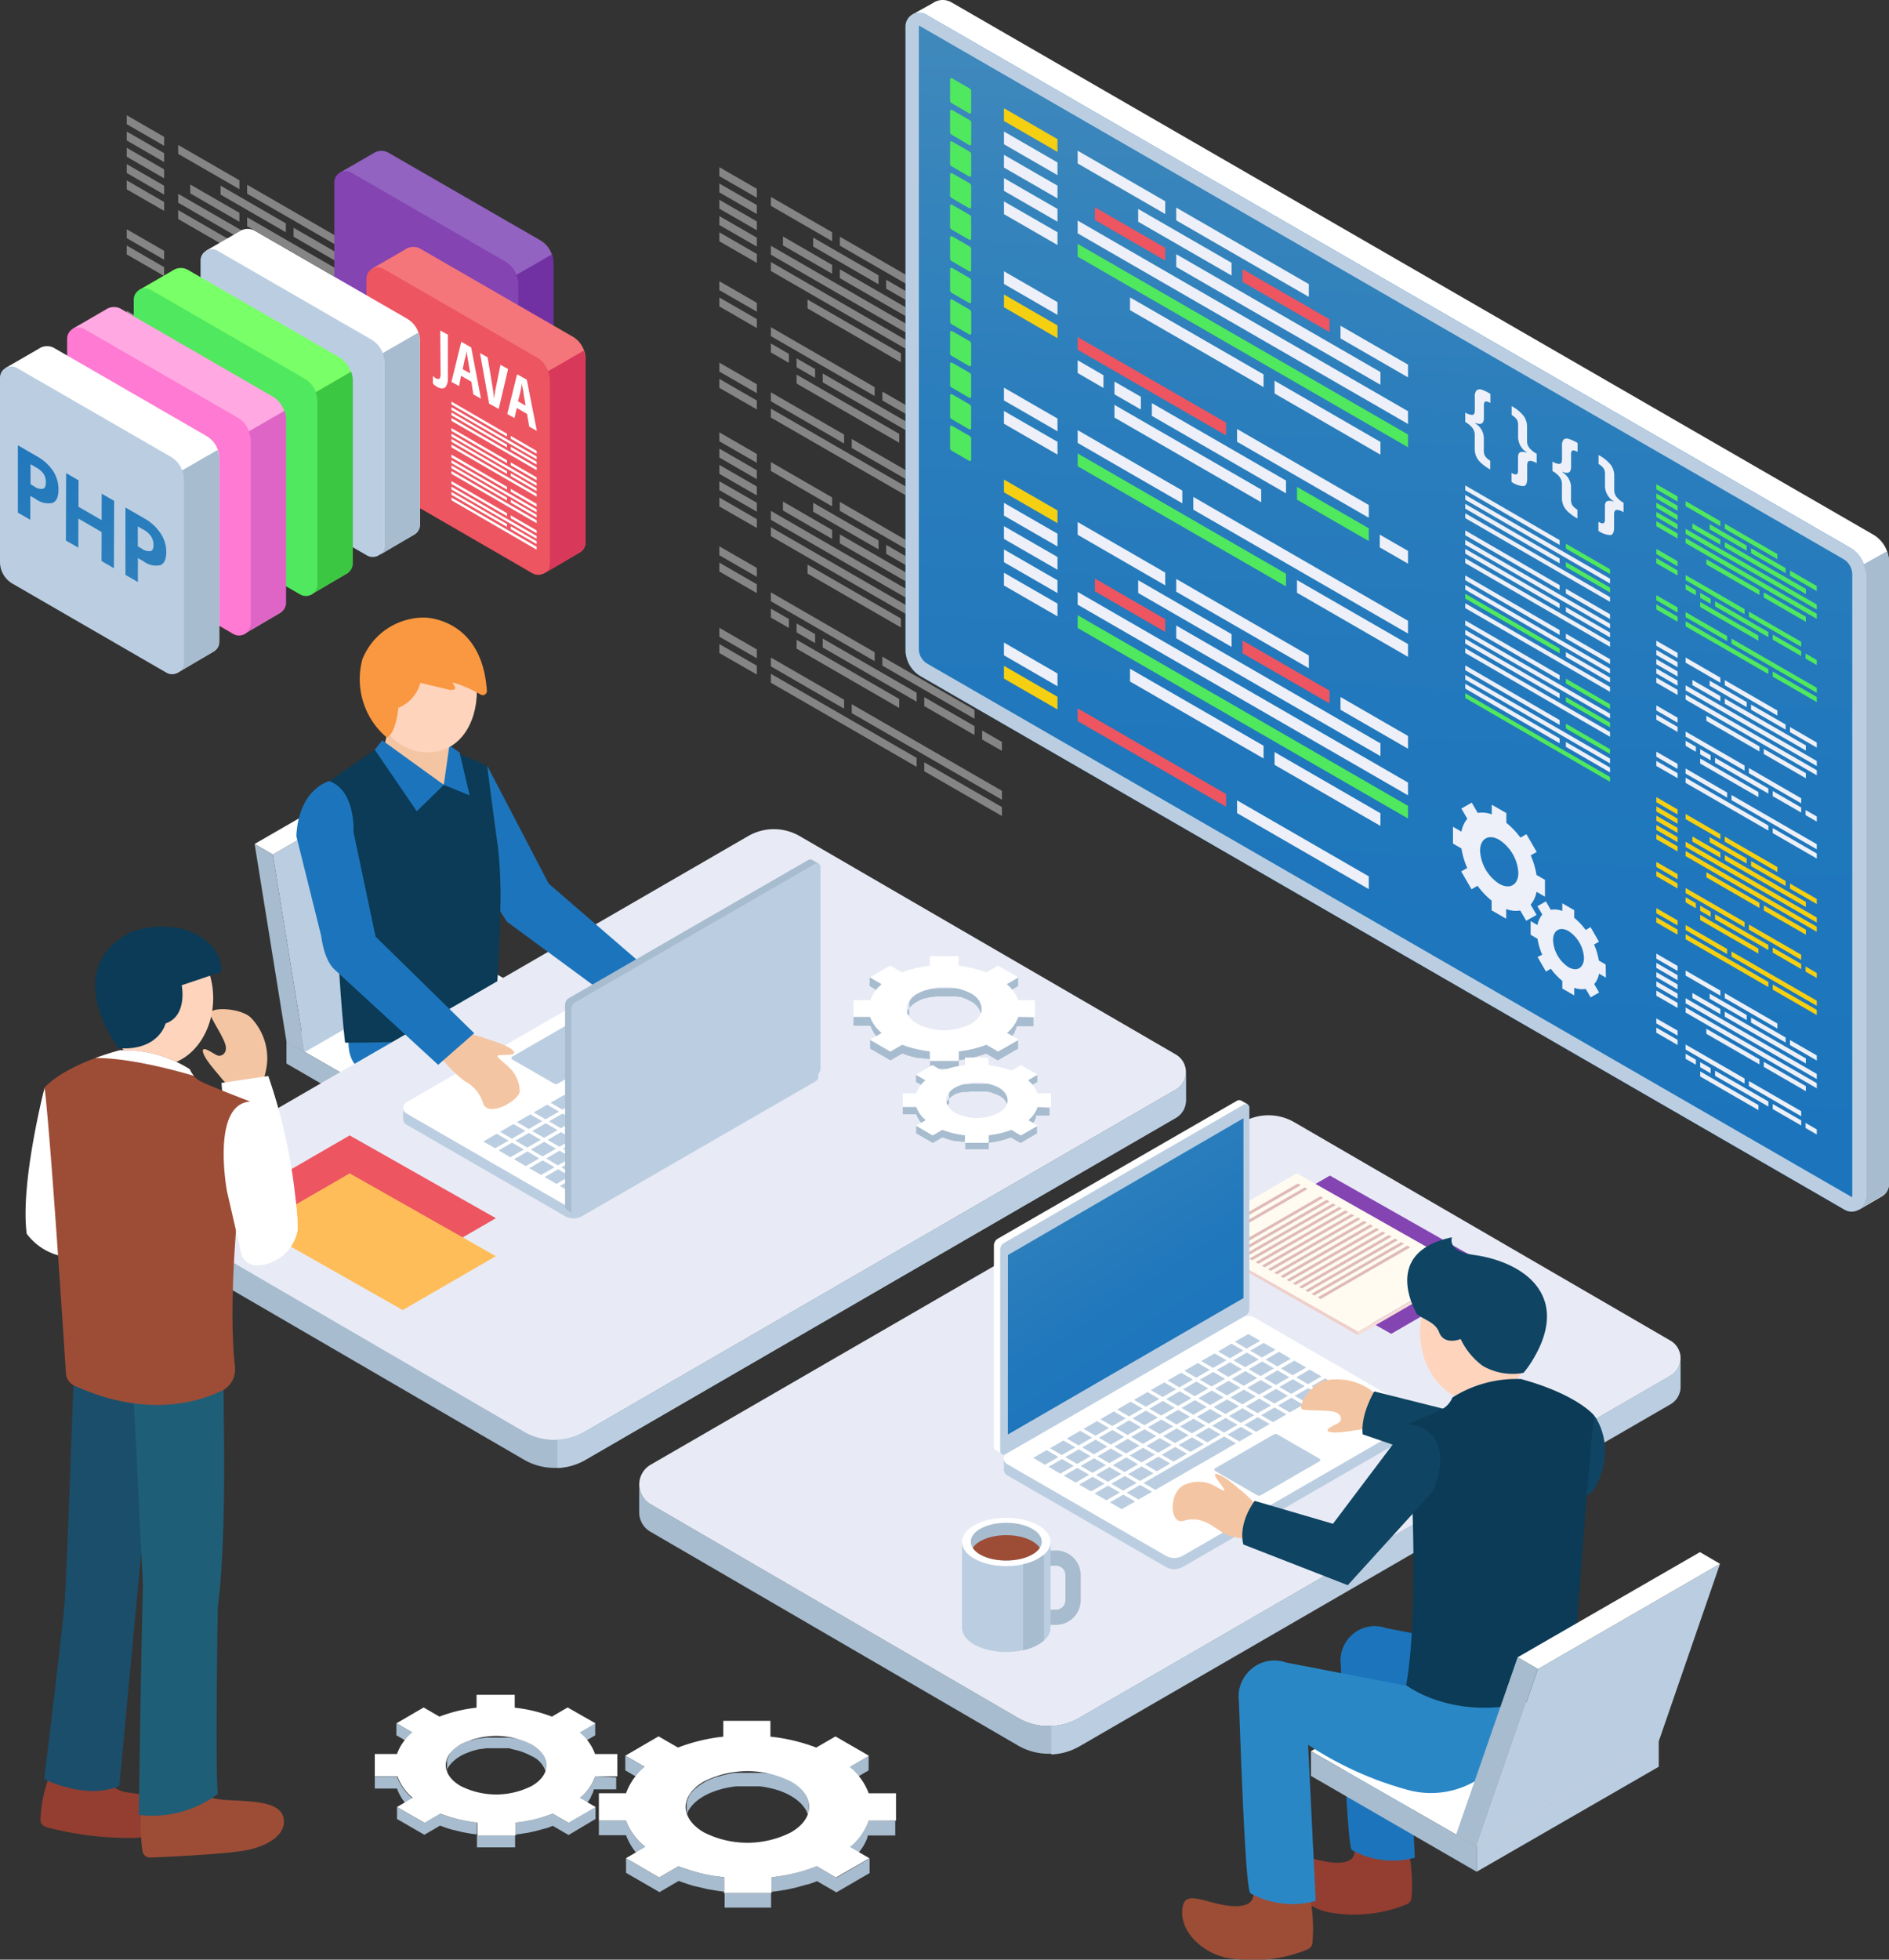 <svg xmlns="http://www.w3.org/2000/svg" xmlns:xlink="http://www.w3.org/1999/xlink" viewBox="0 0 247.42 256.58"><rect x="0" y="0" width="247.42" height="256.58" fill="#333333" stroke="none"/><defs><style>.cls-1{opacity:0.4;}.cls-2{fill:#fff;}.cls-3{fill:#bbcee1;}.cls-4{fill:#a7bcce;}.cls-5{fill:#1c75bc;}.cls-6{fill:#0b3b56;}.cls-7{fill:#f4c5a2;}.cls-8{fill:#fed4bd;}.cls-9{fill:#f99840;}.cls-10{fill:#e8ebf5;}.cls-11{fill:#8444b2;}.cls-12{fill:#f0cec9;}.cls-13{fill:#fffbf0;}.cls-14{fill:#f5ddd8;}.cls-15{fill:#dfbab8;}.cls-16{fill:url(#linear-gradient);}.cls-17{fill:#933e31;}.cls-18{fill:#9d4d36;}.cls-19{fill:#2a87c6;}.cls-20{fill:#0f4463;}.cls-21{fill:#ed5561;}.cls-22{fill:#ffbd59;}.cls-23{fill:#1b4e6b;}.cls-24{fill:#1f5e77;}.cls-25{fill:url(#linear-gradient-2);}.cls-26{fill:#ed1c24;}.cls-27{fill:#f5d012;}.cls-28{fill:#edf0f8;}.cls-29{fill:#50e85e;}.cls-30{fill:#9263c1;}.cls-31{fill:#7231a3;}.cls-32{fill:#f4767a;}.cls-33{fill:#d8395a;}.cls-34{fill:#79ff68;}.cls-35{fill:#3cc743;}.cls-36{fill:#ffa8e1;}.cls-37{fill:#ff7ad2;}.cls-38{fill:#de64c6;}.cls-39{fill:url(#linear-gradient-3);}.cls-40{fill:url(#linear-gradient-4);}.cls-41{fill:url(#linear-gradient-5);}</style><linearGradient id="linear-gradient" x1="-476.03" y1="181.42" x2="-503.71" y2="139.74" gradientTransform="translate(632.97)" gradientUnits="userSpaceOnUse"><stop offset="0" stop-color="#1c75bc"/><stop offset="0.28" stop-color="#2077bc"/><stop offset="0.54" stop-color="#2b7ebc"/><stop offset="0.8" stop-color="#3e88bc"/><stop offset="1" stop-color="#5394bc"/></linearGradient><linearGradient id="linear-gradient-2" x1="561.35" y1="148.14" x2="552.88" y2="-25.2" gradientTransform="matrix(-1, 0, 0, 1, 739.53, 0)" xlink:href="#linear-gradient"/><linearGradient id="linear-gradient-3" x1="-0.91" y1="37.18" x2="13.41" y2="105.74" gradientTransform="matrix(1, 0, 0, 1, 0, 0)" xlink:href="#linear-gradient"/><linearGradient id="linear-gradient-4" x1="5.06" y1="35.93" x2="19.38" y2="104.5" gradientTransform="matrix(1, 0, 0, 1, 0, 0)" xlink:href="#linear-gradient"/><linearGradient id="linear-gradient-5" x1="10.98" y1="34.69" x2="25.3" y2="103.26" gradientTransform="matrix(1, 0, 0, 1, 0, 0)" xlink:href="#linear-gradient"/></defs><title>Asset 1</title><g id="Layer_2" data-name="Layer 2"><g id="OBJECTS"><g class="cls-1"><polygon class="cls-2" points="94.22 21.89 94.22 23.06 99.13 25.89 99.13 24.72 94.22 21.89"/><polygon class="cls-2" points="94.22 24.03 94.22 25.19 99.13 28.02 99.13 26.85 94.22 24.03"/><polygon class="cls-2" points="94.22 26.16 94.22 27.32 99.13 30.15 99.13 28.99 94.22 26.16"/><polygon class="cls-2" points="131.23 50.8 131.23 49.63 100.97 32.18 100.97 33.35 131.23 50.8"/><polygon class="cls-2" points="94.22 28.29 94.22 29.46 99.13 32.29 99.13 31.12 94.22 28.29"/><polygon class="cls-2" points="94.22 30.42 94.22 31.59 99.13 34.42 99.13 33.25 94.22 30.42"/><polygon class="cls-2" points="131.23 52.94 131.23 51.77 100.97 34.31 100.97 35.48 131.23 52.94"/><polygon class="cls-2" points="94.22 36.82 94.22 37.99 99.13 40.81 99.13 39.65 94.22 36.82"/><polygon class="cls-2" points="94.22 38.95 94.22 40.12 99.13 42.95 99.13 41.78 94.22 38.95"/><polygon class="cls-2" points="94.22 47.48 94.22 48.65 99.13 51.48 99.13 50.31 94.22 47.48"/><polygon class="cls-2" points="94.22 49.61 94.22 50.78 99.13 53.61 99.13 52.44 94.22 49.61"/><polygon class="cls-2" points="120.06 64.52 100.97 53.5 100.97 54.67 120.06 65.68 120.06 64.52"/><polygon class="cls-2" points="121.06 65.1 121.06 66.26 131.23 72.13 131.23 70.96 121.06 65.1"/><polygon class="cls-2" points="110.56 56.9 100.97 51.37 100.97 52.54 110.56 58.07 110.56 56.9"/><polygon class="cls-2" points="111.56 57.48 111.56 58.65 131.23 69.99 131.23 68.83 111.56 57.48"/><polygon class="cls-2" points="128.64 60.94 128.64 62.1 131.23 63.6 131.23 62.43 128.64 60.94"/><polygon class="cls-2" points="114.56 50.69 100.97 42.84 100.97 44.01 114.56 51.85 114.56 50.69"/><polygon class="cls-2" points="108.99 30.41 100.97 25.78 100.97 26.95 108.99 31.58 108.99 30.41"/><polygon class="cls-2" points="122.15 38 110 30.99 110 32.16 122.15 39.17 122.15 38"/><polygon class="cls-2" points="115.07 36.05 106.51 31.11 106.51 32.28 115.07 37.22 115.07 36.05"/><polygon class="cls-2" points="124.04 41.23 116.07 36.63 116.07 37.8 124.04 42.39 124.04 41.23"/><polygon class="cls-2" points="125.05 41.81 125.05 42.97 131.23 46.54 131.23 45.37 125.05 41.81"/><polygon class="cls-2" points="102.55 30.96 102.55 32.13 108.99 35.84 108.99 34.68 102.55 30.96"/><polygon class="cls-2" points="128.71 46.05 110 35.26 110 36.42 128.71 47.22 128.71 46.05"/><polygon class="cls-2" points="118 46.27 105.77 39.22 105.77 40.38 118 47.44 118 46.27"/><polygon class="cls-2" points="128.71 52.45 119 46.85 119 48.02 128.71 53.61 128.71 52.45"/><polygon class="cls-2" points="127.64 58.23 115.57 51.27 115.57 52.43 127.64 59.39 127.64 58.23"/><polygon class="cls-2" points="121.06 56.57 121.06 57.73 127.64 61.52 127.64 60.36 121.06 56.57"/><polygon class="cls-2" points="103.33 46.34 100.97 44.97 100.97 46.14 103.33 47.51 103.33 46.34"/><polygon class="cls-2" points="107.76 48.9 107.76 50.06 120.06 57.15 120.06 55.99 107.76 48.9"/><polygon class="cls-2" points="106.76 48.31 104.34 46.92 104.34 48.09 106.76 49.48 106.76 48.31"/><polygon class="cls-2" points="117.78 56.81 104.34 49.05 104.34 50.22 117.78 57.97 117.78 56.81"/></g><g class="cls-1"><polygon class="cls-2" points="94.22 56.61 94.22 57.78 99.13 60.6 99.13 59.44 94.22 56.61"/><polygon class="cls-2" points="94.22 58.74 94.22 59.91 99.13 62.74 99.13 61.57 94.22 58.74"/><polygon class="cls-2" points="94.22 60.87 94.22 62.04 99.13 64.87 99.13 63.7 94.22 60.87"/><polygon class="cls-2" points="131.23 85.52 131.23 84.35 100.97 66.89 100.97 68.06 131.23 85.52"/><polygon class="cls-2" points="94.22 63.01 94.22 64.17 99.13 67 99.13 65.83 94.22 63.01"/><polygon class="cls-2" points="94.22 65.14 94.22 66.31 99.13 69.13 99.13 67.97 94.22 65.14"/><polygon class="cls-2" points="131.23 87.65 131.23 86.48 100.97 69.03 100.97 70.19 131.23 87.65"/><polygon class="cls-2" points="94.22 71.53 94.22 72.7 99.13 75.53 99.13 74.36 94.22 71.53"/><polygon class="cls-2" points="94.22 73.67 94.22 74.83 99.13 77.66 99.13 76.5 94.22 73.67"/><polygon class="cls-2" points="94.22 82.2 94.22 83.36 99.13 86.19 99.13 85.03 94.22 82.2"/><polygon class="cls-2" points="94.22 84.33 94.22 85.5 99.13 88.32 99.13 87.16 94.22 84.33"/><polygon class="cls-2" points="120.06 99.23 100.97 88.22 100.97 89.39 120.06 100.4 120.06 99.23"/><polygon class="cls-2" points="121.06 99.81 121.06 100.98 131.23 106.84 131.23 105.67 121.06 99.81"/><polygon class="cls-2" points="110.56 91.62 100.97 86.09 100.97 87.25 110.56 92.79 110.56 91.62"/><polygon class="cls-2" points="111.56 92.2 111.56 93.37 131.23 104.71 131.23 103.54 111.56 92.2"/><polygon class="cls-2" points="128.64 95.65 128.64 96.82 131.23 98.31 131.23 97.14 128.64 95.65"/><polygon class="cls-2" points="114.56 85.4 100.97 77.56 100.97 78.72 114.56 86.57 114.56 85.4"/><polygon class="cls-2" points="108.99 65.13 100.97 60.5 100.97 61.66 108.99 66.3 108.99 65.13"/><polygon class="cls-2" points="122.15 72.72 110 65.71 110 66.88 122.15 73.88 122.15 72.72"/><polygon class="cls-2" points="115.07 70.76 106.51 65.83 106.51 67 115.07 71.93 115.07 70.76"/><polygon class="cls-2" points="124.04 75.94 116.07 71.34 116.07 72.51 124.04 77.11 124.04 75.94"/><polygon class="cls-2" points="125.05 76.52 125.05 77.69 131.23 81.25 131.23 80.09 125.05 76.52"/><polygon class="cls-2" points="102.55 65.67 102.55 66.84 108.99 70.56 108.99 69.39 102.55 65.67"/><polygon class="cls-2" points="128.71 80.76 110 69.97 110 71.14 128.71 81.93 128.71 80.76"/><polygon class="cls-2" points="118 80.98 105.77 73.93 105.77 75.1 118 82.15 118 80.98"/><polygon class="cls-2" points="128.71 87.16 119 81.56 119 82.73 128.71 88.33 128.71 87.16"/><polygon class="cls-2" points="127.64 92.94 115.57 85.98 115.57 87.15 127.64 94.11 127.64 92.94"/><polygon class="cls-2" points="121.06 91.28 121.06 92.45 127.64 96.24 127.64 95.07 121.06 91.28"/><polygon class="cls-2" points="103.33 81.05 100.97 79.69 100.97 80.86 103.33 82.22 103.33 81.05"/><polygon class="cls-2" points="107.76 83.61 107.76 84.78 120.06 91.87 120.06 90.7 107.76 83.61"/><polygon class="cls-2" points="106.76 83.03 104.34 81.63 104.34 82.8 106.76 84.2 106.76 83.03"/><polygon class="cls-2" points="117.78 91.52 104.34 83.77 104.34 84.93 117.78 92.69 117.78 91.52"/></g><polygon class="cls-3" points="56.96 147.53 78.31 135.18 78.31 138.18 56.95 150.5 56.96 147.53"/><polygon class="cls-2" points="58.9 124.02 78.31 135.18 56.96 147.53 37.52 136.35 58.9 124.02"/><polygon class="cls-4" points="37.52 136.35 56.96 147.53 56.95 150.5 37.52 139.25 37.52 136.35"/><polygon class="cls-3" points="35.73 111.88 57.09 99.54 61.29 125.43 39.93 137.74 35.73 111.88"/><polygon class="cls-2" points="54.73 98.17 57.09 99.54 35.73 111.88 33.35 110.5 54.73 98.17"/><polygon class="cls-4" points="33.35 110.5 35.73 111.88 39.93 137.74 37.52 136.35 33.35 110.5"/><path class="cls-5" d="M45.79,135l1.55-2.59,5.57,2.14s-3.17,6.8-5.57,5.5S45.79,135,45.79,135Z"/><path class="cls-6" d="M49.09,98.17l10.63.34,4.09,1.74s.56,4.47,1.44,10.91-.52,23.51-.52,23.51c-4,2-19.53,1.85-19.53,1.85-1-8.16-2.06-34.25-2.06-34.25Z"/><path class="cls-6" d="M57,98.42l3.71,3.17c1.61,9.36,1.45,27.68,1.3,35.46-1.36.22-2.9.36-4.45.45-.38-19.47-6.82-38-7.29-39.3Z"/><polygon class="cls-5" points="58.13 102.76 61.51 104.14 60.19 98.51 58.42 97.3 58.13 102.76"/><polygon class="cls-7" points="50.77 95.74 58.94 97.02 58.13 102.76 50.24 98.12 50.77 95.74"/><path class="cls-8" d="M48.8,90.44c0,4.45,3.24,8.07,7.25,8.07s6.41-3.61,6.41-8.07S60,82.38,56,82.38,48.8,86,48.8,90.44Z"/><polygon class="cls-5" points="50.06 96.93 58.13 102.76 54.59 106.22 49.09 98.17 50.06 96.93"/><path class="cls-9" d="M47.47,86.3a8.7,8.7,0,0,1,8.16-5.44s7.51,0,8.14,9.59a.54.54,0,0,1-.8.5,16.16,16.16,0,0,0-3.7-1.6l.35.66h0s.14.39-.68.32l-3.88-.92a4.93,4.93,0,0,1-2.88,3.27s-.3,3.36-1.51,3.89A10,10,0,0,1,47.47,86.3Z"/><path class="cls-10" d="M218.78,175.52l-49.26-28.59a6.74,6.74,0,0,0-6.75,0L85.18,191.8a3,3,0,0,0,0,5.14l48.16,28a8,8,0,0,0,8,0l77.42-44.79A2.66,2.66,0,0,0,218.78,175.52Z"/><path class="cls-4" d="M218.78,180.13l-77.42,44.79a8,8,0,0,1-8,0l-48.16-28a2.94,2.94,0,0,1-1.48-2.56v3.68s0,0,0,0v0h0a2.93,2.93,0,0,0,1.47,2.51l48.16,28a8,8,0,0,0,8,0l77.42-44.79a2.64,2.64,0,0,0,1.33-2.32h0v-3.68A2.64,2.64,0,0,1,218.78,180.13Z"/><path class="cls-3" d="M218.78,180.13l-77.42,44.79A8,8,0,0,1,137.7,226v3.71a8,8,0,0,0,3.67-1.05l77.42-44.79a2.64,2.64,0,0,0,1.33-2.32h0v-3.68A2.64,2.64,0,0,1,218.78,180.13Z"/><polygon class="cls-11" points="160.06 162.09 182.22 174.64 196.34 166.47 174.19 153.92 160.06 162.09"/><polygon class="cls-12" points="177.88 174.34 177.88 174.83 155.73 162.15 155.73 161.79 177.88 174.34"/><polygon class="cls-13" points="155.73 161.79 177.88 174.34 192 166.17 169.85 153.62 155.73 161.79"/><polygon class="cls-14" points="177.88 174.34 177.88 174.83 192 166.66 192 166.17 177.88 174.34"/><polygon class="cls-15" points="170 154.96 161.47 159.88 161.84 160.09 170.38 155.18 170 154.96"/><polygon class="cls-15" points="170.89 155.47 162.36 160.38 162.73 160.6 171.26 155.68 170.89 155.47"/><polygon class="cls-15" points="172.95 156.63 161.2 163.41 161.58 163.63 173.32 156.84 172.95 156.63"/><polygon class="cls-15" points="173.76 157.09 162.02 163.88 162.39 164.09 174.14 157.31 173.76 157.09"/><polygon class="cls-15" points="174.58 157.56 162.83 164.34 163.2 164.55 174.95 157.77 174.58 157.56"/><polygon class="cls-15" points="175.39 158.02 163.64 164.8 164.02 165.01 175.76 158.23 175.39 158.02"/><polygon class="cls-15" points="176.2 158.48 164.46 165.26 164.83 165.47 176.58 158.69 176.2 158.48"/><polygon class="cls-15" points="177.01 158.94 165.27 165.72 165.64 165.93 177.39 159.15 177.01 158.94"/><polygon class="cls-15" points="177.83 159.4 166.08 166.18 166.46 166.39 178.2 159.61 177.83 159.4"/><polygon class="cls-15" points="178.64 159.86 166.9 166.64 167.27 166.85 179.02 160.07 178.64 159.86"/><polygon class="cls-15" points="179.46 160.32 167.71 167.1 168.08 167.32 179.83 160.54 179.46 160.32"/><polygon class="cls-15" points="180.27 160.79 168.52 167.57 168.9 167.78 180.64 161 180.27 160.79"/><polygon class="cls-15" points="181.08 161.25 169.33 168.03 169.71 168.24 181.46 161.46 181.08 161.25"/><polygon class="cls-15" points="181.89 161.71 170.15 168.49 170.52 168.7 182.27 161.92 181.89 161.71"/><polygon class="cls-15" points="182.71 162.17 170.96 168.95 171.33 169.16 183.08 162.38 182.71 162.17"/><polygon class="cls-15" points="183.52 162.63 171.77 169.41 172.15 169.62 183.89 162.84 183.52 162.63"/><polygon class="cls-15" points="184.33 163.09 172.59 169.87 172.96 170.09 184.71 163.31 184.33 163.09"/><path class="cls-2" d="M185.5,184.76,164.4,172.57a1.88,1.88,0,0,0-1.89,0L131.9,190.24a.83.83,0,0,0,0,1.44l20.79,12a2.24,2.24,0,0,0,2.24,0l30.57-17.64A.74.74,0,0,0,185.5,184.76Z"/><path class="cls-3" d="M185.49,186.05,154.93,203.7a2.24,2.24,0,0,1-2.24,0l-20.79-12a.82.82,0,0,1-.41-.71v1.46h0a.82.82,0,0,0,.41.7l20.79,12a2.24,2.24,0,0,0,2.24,0l30.57-17.64a.74.74,0,0,0,.37-.65h0v-1.46A.74.74,0,0,1,185.49,186.05Z"/><path class="cls-2" d="M130.64,162.21,162,144.13a.59.59,0,0,1,.62,0h0l.8.45-.63.86-.24.27v25a1,1,0,0,1-.51.89l-29.79,17.19,0,.26-.95,1.33-.9-.52h0a.47.47,0,0,1-.22-.4V163.13A1.06,1.06,0,0,1,130.64,162.21Z"/><path class="cls-3" d="M131.53,162.73l31.42-18.13a.46.46,0,0,1,.69.4v26.38a1,1,0,0,1-.51.89L131.7,190.4A.47.47,0,0,1,131,190V163.64A1.06,1.06,0,0,1,131.53,162.73Z"/><polygon class="cls-16" points="132.02 164.32 162.87 146.41 162.87 169.96 132.01 187.82 132.02 164.32"/><polygon class="cls-3" points="165.06 175.56 163.5 174.66 161.74 175.68 163.29 176.58 165.06 175.56"/><polygon class="cls-3" points="162.85 176.83 161.3 175.93 159.54 176.95 161.09 177.84 162.85 176.83"/><polygon class="cls-3" points="160.65 178.1 159.1 177.2 157.34 178.21 158.88 179.11 160.65 178.1"/><polygon class="cls-3" points="158.45 179.36 156.9 178.46 155.13 179.48 156.68 180.38 158.45 179.36"/><polygon class="cls-3" points="156.25 180.63 154.7 179.73 152.93 180.75 154.48 181.65 156.25 180.63"/><polygon class="cls-3" points="154.05 181.9 152.5 181 150.73 182.01 152.28 182.91 154.05 181.9"/><polygon class="cls-3" points="151.85 183.16 150.3 182.26 148.53 183.28 150.08 184.18 151.85 183.16"/><polygon class="cls-3" points="149.65 184.43 148.09 183.53 146.33 184.55 147.88 185.45 149.65 184.43"/><polygon class="cls-3" points="147.45 185.7 145.89 184.8 144.13 185.82 145.68 186.71 147.45 185.7"/><polygon class="cls-3" points="145.25 186.97 143.69 186.06 141.93 187.08 143.48 187.98 145.25 186.97"/><polygon class="cls-3" points="143.04 188.23 141.49 187.33 139.73 188.35 141.28 189.25 143.04 188.23"/><polygon class="cls-3" points="140.84 189.5 139.29 188.6 137.53 189.62 139.07 190.51 140.84 189.5"/><polygon class="cls-3" points="137.09 189.87 135.32 190.88 136.87 191.78 138.64 190.77 137.09 189.87"/><polygon class="cls-3" points="165.29 177.74 167.06 176.73 165.51 175.83 163.75 176.84 165.29 177.74"/><polygon class="cls-3" points="161.55 178.11 163.09 179.01 164.86 177.99 163.31 177.09 161.55 178.11"/><polygon class="cls-3" points="159.34 179.38 160.89 180.28 162.66 179.26 161.11 178.36 159.34 179.38"/><polygon class="cls-3" points="157.14 180.64 158.69 181.54 160.46 180.53 158.91 179.63 157.14 180.64"/><polygon class="cls-3" points="154.94 181.91 156.49 182.81 158.26 181.79 156.71 180.89 154.94 181.91"/><polygon class="cls-3" points="152.74 183.18 154.29 184.08 156.06 183.06 154.51 182.16 152.74 183.18"/><polygon class="cls-3" points="150.54 184.45 152.09 185.34 153.86 184.33 152.31 183.43 150.54 184.45"/><polygon class="cls-3" points="148.34 185.71 149.89 186.61 151.66 185.6 150.1 184.69 148.34 185.71"/><polygon class="cls-3" points="146.14 186.98 147.69 187.88 149.46 186.86 147.9 185.96 146.14 186.98"/><polygon class="cls-3" points="143.94 188.25 145.49 189.15 147.25 188.13 145.7 187.23 143.94 188.25"/><polygon class="cls-3" points="141.74 189.51 143.28 190.41 145.05 189.4 143.5 188.5 141.74 189.51"/><polygon class="cls-3" points="139.53 190.78 141.08 191.68 142.85 190.66 141.3 189.76 139.53 190.78"/><polygon class="cls-3" points="139.1 191.03 137.33 192.05 138.88 192.95 140.65 191.93 139.1 191.03"/><polygon class="cls-3" points="167.3 178.91 169.07 177.89 167.52 176.99 165.76 178.01 167.3 178.91"/><polygon class="cls-3" points="163.56 179.27 165.1 180.17 166.87 179.16 165.32 178.26 163.56 179.27"/><polygon class="cls-3" points="164.67 180.42 163.12 179.52 161.35 180.54 162.9 181.44 164.67 180.42"/><polygon class="cls-3" points="159.15 181.81 160.7 182.71 162.47 181.69 160.92 180.79 159.15 181.81"/><polygon class="cls-3" points="156.95 183.07 158.5 183.97 160.27 182.96 158.72 182.06 156.95 183.07"/><polygon class="cls-3" points="154.75 184.34 156.3 185.24 158.07 184.22 156.51 183.32 154.75 184.34"/><polygon class="cls-3" points="152.55 185.61 154.1 186.51 155.87 185.49 154.31 184.59 152.55 185.61"/><polygon class="cls-3" points="150.35 186.88 151.9 187.77 153.67 186.76 152.11 185.86 150.35 186.88"/><polygon class="cls-3" points="148.15 188.14 149.69 189.04 151.46 188.03 149.91 187.13 148.15 188.14"/><polygon class="cls-3" points="145.95 189.41 147.49 190.31 149.26 189.29 147.71 188.39 145.95 189.41"/><polygon class="cls-3" points="143.75 190.68 145.29 191.57 147.06 190.56 145.51 189.66 143.75 190.68"/><polygon class="cls-3" points="144.86 191.83 143.31 190.93 141.54 191.94 143.09 192.84 144.86 191.83"/><polygon class="cls-3" points="141.11 192.19 139.34 193.21 140.89 194.11 142.66 193.09 141.11 192.19"/><polygon class="cls-3" points="169.31 180.07 171.08 179.05 169.53 178.15 167.77 179.17 169.31 180.07"/><polygon class="cls-3" points="168.88 180.32 167.33 179.42 165.56 180.44 167.11 181.34 168.88 180.32"/><polygon class="cls-3" points="166.68 181.59 165.13 180.69 163.36 181.71 164.91 182.6 166.68 181.59"/><polygon class="cls-3" points="164.48 182.85 162.93 181.95 161.16 182.97 162.71 183.87 164.48 182.85"/><polygon class="cls-3" points="162.28 184.12 160.73 183.22 158.96 184.24 160.51 185.14 162.28 184.12"/><polygon class="cls-3" points="160.08 185.39 158.52 184.49 156.76 185.51 158.31 186.4 160.08 185.39"/><polygon class="cls-3" points="157.88 186.66 156.32 185.75 154.56 186.77 156.11 187.67 157.88 186.66"/><polygon class="cls-3" points="155.68 187.92 154.12 187.02 152.36 188.04 153.91 188.94 155.68 187.92"/><polygon class="cls-3" points="153.47 189.19 151.92 188.29 150.16 189.31 151.7 190.21 153.47 189.19"/><polygon class="cls-3" points="151.27 190.46 149.72 189.56 147.96 190.57 149.5 191.47 151.27 190.46"/><polygon class="cls-3" points="149.07 191.72 147.52 190.82 145.75 191.84 147.3 192.74 149.07 191.72"/><polygon class="cls-3" points="146.87 192.99 145.32 192.09 143.55 193.11 145.1 194.01 146.87 192.99"/><polygon class="cls-3" points="143.12 193.36 141.35 194.38 142.9 195.27 144.67 194.26 143.12 193.36"/><polygon class="cls-3" points="171.32 181.23 173.09 180.22 171.54 179.32 169.78 180.34 171.32 181.23"/><polygon class="cls-3" points="170.89 181.49 169.34 180.58 167.57 181.6 169.12 182.5 170.89 181.49"/><polygon class="cls-3" points="168.69 182.75 167.14 181.85 165.37 182.87 166.92 183.77 168.69 182.75"/><polygon class="cls-3" points="166.49 184.02 164.94 183.12 163.17 184.14 164.72 185.03 166.49 184.02"/><polygon class="cls-3" points="164.29 185.29 162.74 184.38 160.97 185.4 162.52 186.3 164.29 185.29"/><polygon class="cls-3" points="162.09 186.55 160.53 185.65 158.77 186.67 160.32 187.57 162.09 186.55"/><polygon class="cls-3" points="159.88 187.82 158.33 186.92 156.57 187.94 158.12 188.84 159.88 187.82"/><polygon class="cls-3" points="157.68 189.09 156.13 188.19 154.37 189.2 155.91 190.1 157.68 189.09"/><polygon class="cls-3" points="155.48 190.35 153.93 189.45 152.16 190.47 153.71 191.37 155.48 190.35"/><polygon class="cls-3" points="153.28 191.62 151.73 190.72 149.96 191.74 151.51 192.64 153.28 191.62"/><polygon class="cls-3" points="151.08 192.89 149.53 191.99 147.76 193 149.31 193.9 151.08 192.89"/><polygon class="cls-3" points="148.88 194.16 147.33 193.25 145.56 194.27 147.11 195.17 148.88 194.16"/><polygon class="cls-3" points="145.13 194.52 143.36 195.54 144.91 196.44 146.68 195.42 145.13 194.52"/><polygon class="cls-3" points="173.55 180.48 171.78 181.5 173.33 182.4 175.1 181.38 173.55 180.48"/><polygon class="cls-3" points="169.58 182.76 171.13 183.66 172.9 182.65 171.35 181.75 169.58 182.76"/><polygon class="cls-3" points="167.38 184.03 168.93 184.93 170.7 183.92 169.15 183.01 167.38 184.03"/><polygon class="cls-3" points="165.18 185.3 166.73 186.2 168.5 185.18 166.94 184.28 165.18 185.3"/><polygon class="cls-3" points="162.98 186.57 164.53 187.47 166.3 186.45 164.74 185.55 162.98 186.57"/><polygon class="cls-3" points="160.78 187.83 162.33 188.73 164.09 187.72 162.54 186.82 160.78 187.83"/><polygon class="cls-3" points="160.34 188.08 158.14 189.35 158.14 189.35 157.71 189.6 155.94 190.62 155.94 190.62 155.04 191.13 153.74 191.88 153.74 191.88 152.35 192.69 149.77 194.17 151.32 195.07 154.01 193.52 155.29 192.78 155.29 192.78 156.63 192.01 157.49 191.52 157.49 191.52 159.23 190.52 159.69 190.25 159.69 190.25 161.89 188.98 160.34 188.08"/><polygon class="cls-3" points="147.57 195.44 149.12 196.33 150.89 195.32 149.34 194.42 147.57 195.44"/><polygon class="cls-3" points="145.37 196.7 146.92 197.6 148.69 196.59 147.13 195.69 145.37 196.7"/><path class="cls-3" d="M172.85,191l-5.54-3.19a.47.47,0,0,0-.47,0l-7.68,4.43a.21.21,0,0,0,0,.36l5.46,3.15a.56.56,0,0,0,.56,0l7.67-4.43A.19.19,0,0,0,172.85,191Z"/><polygon class="cls-4" points="94.74 227.39 94.73 225.32 94.72 227.24 94.73 229.31 94.74 227.39"/><polygon class="cls-4" points="113.78 229.88 111.25 231.35 111.25 233.27 113.77 231.8 113.78 229.88"/><polygon class="cls-4" points="84.44 231.35 81.9 229.88 81.9 231.8 84.44 233.27 84.44 231.35"/><path class="cls-4" d="M89.83,238c0-.07,0-.14.05-.21s0-.16.07-.24.05-.13.08-.2.07-.17.12-.25l.11-.18c.06-.09.12-.19.19-.28l.13-.16a4.65,4.65,0,0,1,.34-.37l.13-.13.25-.21.23-.18.29-.19.31-.2a8.36,8.36,0,0,1,.76-.39l.23-.1.64-.24.23-.08.42-.12.32-.09.45-.1.31-.06c.3-.05.61-.1.92-.13l.29,0,.55,0H98.4l.41,0,.37,0,.4,0,.36.05.43.07.34.07.5.12.28.07c.3.09.59.18.87.29l.41.17.21.09c.2.1.4.2.59.31,1.6.92,2.39,2.13,2.39,3.34v-1.92c0-1.21-.79-2.41-2.39-3.34-.19-.11-.39-.21-.59-.31l-.21-.09-.36-.16h0c-.28-.11-.57-.21-.87-.29l-.07,0-.21-.05-.5-.12-.13,0-.2,0-.43-.07-.17,0-.19,0-.41,0-.19,0h-.18l-.41,0H97.24l-.55,0h-.29c-.31,0-.62.07-.92.13h0l-.26.06-.45.1-.32.09-.42.12-.09,0-.14.05-.64.24-.23.1a8.39,8.39,0,0,0-.76.39l-.1.06-.21.14-.29.19-.23.18-.25.21-.05,0-.08.09a4.65,4.65,0,0,0-.34.37l-.08.08-.06.08c-.07.09-.13.19-.19.28l-.08.12,0,.06c0,.08-.08.17-.12.25s-.05.1-.07.15v.05c0,.08,0,.16-.07.24s0,.11,0,.16,0,0,0,0,0,.17,0,.26,0,.11,0,.17,0,0,0,.07v1.92c0-.08,0-.16,0-.24S89.81,238.07,89.83,238Z"/><path class="cls-4" d="M113.76,238.37c0,.12-.08.23-.13.35l-.1.23-.1.22-.12.23-.12.21-.16.27-.13.19-.2.27-.13.18c-.13.17-.27.33-.42.49l-.06.06-.42.42-.35.32v1.92l.29-.26.06-.06.42-.42.07-.07c.15-.16.29-.33.42-.49l0,0,.1-.14.2-.27.13-.2.16-.27.05-.09.06-.12.12-.23.1-.22.1-.23,0-.1.08-.24h3.58v-1.92Z"/><path class="cls-4" d="M84.5,243.74v-1.92A8,8,0,0,1,82,238.37H78.44v1.92H82A8,8,0,0,0,84.5,243.74Z"/><path class="cls-4" d="M107,244.35c-.43.17-.87.32-1.32.46l-.76.21-.71.2-.78.17-.73.15c-.54.1-1.09.18-1.64.24v1.92c.55-.06,1.1-.14,1.64-.24h.08l.66-.14.78-.17.72-.2.75-.21.09,0q.63-.2,1.23-.44l2.54,1.47,4.35-2.53v-1.92l-4.35,2.53Z"/><path class="cls-4" d="M94.84,245.78c-.39,0-.77-.1-1.15-.16l-.82-.14-.71-.15-1-.23-.74-.2-.33-.1c-.42-.14-.84-.28-1.25-.44h0l-2.52,1.47L82,243.29v1.92l4.38,2.53,2.52-1.47c.41.16.83.3,1.26.44l.32.1.33.1.42.1,1,.23.31.08.4.07.82.14.37.06.78.1h0v2.07H101v-1.92H94.85Z"/><path class="cls-2" d="M109.5,245.82,107,244.35a23.48,23.48,0,0,1-5.94,1.43v2.07H94.85v-2.07a23.66,23.66,0,0,1-6-1.43l-2.52,1.47L82,243.29l2.52-1.47A8,8,0,0,1,82,238.37H78.44l0-3.58H82a7.89,7.89,0,0,1,2.45-3.45l-2.54-1.47,4.35-2.53,2.54,1.47a23.62,23.62,0,0,1,5.94-1.43v-2.07h6.17v2.07a23.81,23.81,0,0,1,6,1.43l2.52-1.46,4.38,2.53-2.52,1.47a8,8,0,0,1,2.49,3.45h3.58l0,3.58h-3.58a7.85,7.85,0,0,1-2.45,3.45l2.54,1.47ZM92.17,239.9a12.61,12.61,0,0,0,11.45,0c3.15-1.83,3.14-4.8,0-6.63a12.62,12.62,0,0,0-11.45,0c-3.15,1.83-3.13,4.8,0,6.63"/><polygon class="cls-4" points="62.41 223.6 62.4 221.91 62.4 223.48 62.41 225.17 62.41 223.6"/><polygon class="cls-4" points="77.96 225.64 75.9 226.84 75.9 228.4 77.96 227.21 77.96 225.64"/><polygon class="cls-4" points="54 226.84 51.92 225.64 51.92 227.21 53.99 228.4 54 226.84"/><path class="cls-4" d="M58.4,232.26c0-.06,0-.11,0-.17s0-.13.06-.2l.07-.16.1-.21.09-.15.16-.23L59,231a3.82,3.82,0,0,1,.28-.3l.11-.11.2-.17.18-.15.24-.16.25-.16a6.83,6.83,0,0,1,.62-.32l.19-.08.52-.2.19-.07.34-.1.26-.07.36-.08L63,229l.75-.1.23,0,.45,0h1l.34,0,.31,0,.33,0,.3,0L67,229l.27.06.41.1.23.06c.24.07.48.15.71.24l.33.14.17.07.49.25a3.31,3.31,0,0,1,2,2.73v-1.57a3.31,3.31,0,0,0-2-2.73l-.49-.25-.17-.07-.3-.13h0c-.23-.09-.47-.17-.71-.24l-.06,0-.17,0-.41-.1-.11,0-.16,0-.35-.06-.14,0-.16,0-.33,0-.16,0h-.15l-.34,0h-1l-.45,0h-.23l-.75.1h0l-.21,0-.37.08-.26.07-.34.1-.07,0-.12,0-.52.2-.19.08a6.83,6.83,0,0,0-.62.32l-.08,0-.17.11-.24.16-.18.15-.2.17,0,0-.07.07a3.78,3.78,0,0,0-.28.3l-.06.07,0,.07-.16.23-.07.1,0,.05c0,.07-.07.14-.1.21l-.06.12v0c0,.07,0,.13-.06.2s0,.09,0,.13v0c0,.07,0,.14,0,.21s0,.09,0,.14v1.62c0-.06,0-.13,0-.19S58.38,232.33,58.4,232.26Z"/><path class="cls-4" d="M77.95,232.58c0,.09-.07.19-.1.28l-.08.19-.08.18-.1.19-.1.17-.13.22-.1.16-.16.22-.11.15c-.11.14-.22.27-.34.4l-.05.05-.34.34-.29.26V237l.24-.21,0,0,.34-.34.05-.05c.12-.13.24-.27.34-.4l0,0,.08-.11.16-.22.1-.16.13-.22,0-.07.05-.1.1-.19.08-.18.08-.19,0-.08.07-.2h2.92v-1.57Z"/><path class="cls-4" d="M54,237v-1.57a6.51,6.51,0,0,1-2-2.82H49.09v1.57H52A6.51,6.51,0,0,0,54,237Z"/><path class="cls-4" d="M72.4,237.46c-.35.14-.71.26-1.08.38l-.62.17-.58.16-.64.14-.6.12c-.44.08-.89.14-1.34.2v1.57c.45-.05.9-.12,1.34-.2h.07l.54-.11.64-.14.59-.16.61-.17.07,0q.51-.16,1-.36l2.07,1.2L78,238.16v-1.57l-3.56,2.07Z"/><path class="cls-4" d="M62.49,238.63l-.94-.13-.67-.12-.58-.12-.78-.19-.61-.17-.27-.08c-.35-.11-.69-.23-1-.36h0l-2.06,1.2L52,236.59v1.57l3.58,2.07,2.06-1.2c.33.13.68.25,1,.36l.27.08.27.08.34.08.78.19.25.06.32.06.67.12.3.05.63.08h0v1.69h5v-1.57h-5Z"/><path class="cls-2" d="M74.47,238.66l-2.07-1.2a19.18,19.18,0,0,1-4.86,1.17v1.69h-5v-1.69a19.34,19.34,0,0,1-4.87-1.17l-2.06,1.2L52,236.59l2.06-1.2a6.51,6.51,0,0,1-2-2.82H49.09l0-2.92H52a6.45,6.45,0,0,1,2-2.82l-2.07-1.2,3.56-2.07,2.07,1.2a19.29,19.29,0,0,1,4.86-1.17v-1.69h5v1.69a19.45,19.45,0,0,1,4.87,1.17l2.06-1.2L78,225.64l-2.06,1.2a6.55,6.55,0,0,1,2,2.82h2.92l0,2.92H77.95a6.41,6.41,0,0,1-2,2.82l2.07,1.2Zm-14.16-4.83a10.3,10.3,0,0,0,9.35,0c2.57-1.5,2.56-3.92,0-5.42a10.31,10.31,0,0,0-9.35,0c-2.57,1.5-2.56,3.92,0,5.42"/><path class="cls-17" d="M175.18,243.89c3.11,0,2.09-2.33,2.09-2.33,4.61-1.41,6.87-.62,6.88-.62a21.37,21.37,0,0,1,.73,7.51c0,.48-.34.78-.79.95a18.23,18.23,0,0,1-9.36,1.09c-3.4-.33-7-3.48-6.18-6.71C169.06,241.75,172,243.86,175.18,243.89Z"/><path class="cls-5" d="M176.51,214.68a4.45,4.45,0,0,1,5.06-1.51l27.78,5.36-1,7.14a11.07,11.07,0,0,1-11.7,3.48,43.3,43.3,0,0,1-12.28-5.61l.94,19.69a11.06,11.06,0,0,1-8.24-1c-.65-.39-1.26-19.38-1.45-24.25A4.45,4.45,0,0,1,176.51,214.68Z"/><path class="cls-18" d="M161.84,249.58c3.23,0,2.17-2.42,2.17-2.42,4.79-1.46,7.14-.65,7.14-.65a22.18,22.18,0,0,1,.76,7.8c0,.5-.35.81-.82,1a18.92,18.92,0,0,1-9.71,1.13c-3.53-.34-7.27-3.61-6.42-7C155.49,247.37,158.57,249.55,161.84,249.58Z"/><polygon class="cls-3" points="193.42 241.75 217.26 227.97 217.26 231.32 193.41 245.07 193.42 241.75"/><polygon class="cls-2" points="195.59 215.51 217.26 227.97 193.42 241.75 171.71 229.28 195.59 215.51"/><polygon class="cls-4" points="171.71 229.28 193.42 241.75 193.41 245.07 171.71 232.52 171.71 229.28"/><path class="cls-19" d="M163.22,219.25a4.62,4.62,0,0,1,5.25-1.57l28.85,5.56-1.08,7.41a11.5,11.5,0,0,1-12.15,3.62,45,45,0,0,1-12.76-5.83l1,20.45a11.49,11.49,0,0,1-8.55-1c-.68-.41-1.31-20.12-1.51-25.18A4.62,4.62,0,0,1,163.22,219.25Z"/><ellipse class="cls-8" cx="193.17" cy="174.76" rx="7.15" ry="8.81" transform="translate(-16.22 19.81) rotate(-5.63)"/><path class="cls-7" d="M180.18,186.75s-1.71.41-2.3.47-2.84.53-3.75.25.81-.89,1.23-1.2.41-1.11-.52-1.39-3-.15-4.13-.31,1.1-3.51,2.91-3.82a7.64,7.64,0,0,1,4.95.67c1.54.76,2.38,2,3.1,2.29Z"/><path class="cls-20" d="M180,182.18l11.68,2.93.59,7.42-13.79-4.73C178.18,185.18,180,182.18,180,182.18Z"/><path class="cls-20" d="M208.8,185.32s3.23,4.07,0,9.68c0,0-2.26,3.13-8.46.07Z"/><path class="cls-6" d="M199.23,180.56a15.65,15.65,0,0,0-9,2.42,3,3,0,0,1-1.08,1.36c-.79.53-4.71,2.1-4.71,2.1s1.73,23-.26,34.2c0,0,8.52,6.65,21.81,0,0,0,1.94-28.24,2.8-35.32C208.8,185.32,206.59,182.58,199.23,180.56Z"/><polygon class="cls-3" points="201.44 218.53 225.29 204.75 217.26 228 193.41 241.75 201.44 218.53"/><polygon class="cls-2" points="222.66 203.22 225.29 204.75 201.44 218.53 198.78 216.99 222.66 203.22"/><polygon class="cls-4" points="198.78 216.98 201.44 218.53 193.41 241.75 190.72 240.2 198.78 216.98"/><path class="cls-7" d="M164.47,196.94s-1.3-1.31-1.8-1.69-2.25-2-3.23-2.24.7,1.48.9,2-1-.43-1.92-.77a4.48,4.48,0,0,0-3.13.11c-2.26.8-2.15,5.32-.3,4.78,3-.88,4.4,1.53,6.21,2a18.18,18.18,0,0,0,2.57.47Z"/><path class="cls-20" d="M184.45,186.44l-9.86,13.07-10.25-3s-2.2,2.77-1.49,5.71l13.68,5.33,11.12-12.23S191.37,187.53,184.45,186.44Z"/><path class="cls-20" d="M190.18,162s-.76,1.82,2.87,2.31,8.12,2.3,9.29,6.13c.75,2.45-.12,5.08-1.35,7.21a13.62,13.62,0,0,1-1.44,2.1,7.83,7.83,0,0,1-5.35-.92,9.25,9.25,0,0,1-2.88-3.51s-2.16.9-2.83-.9c-.5-1.32-2.06-1.65-2.91-2.37C185.58,172,180.68,164,190.18,162Z"/><path class="cls-4" d="M138.3,203h-1.85v2h1.85a1.25,1.25,0,0,1,1.25,1.25v3.25a1.25,1.25,0,0,1-1.25,1.25h-2.71v2h2.71a3.25,3.25,0,0,0,3.25-3.25v-3.25A3.25,3.25,0,0,0,138.3,203Z"/><path class="cls-3" d="M137.6,201.89v11.25c0,1.74-2.6,3.16-5.8,3.16s-5.8-1.41-5.8-3.16V201.89Z"/><ellipse class="cls-2" cx="131.8" cy="201.89" rx="5.8" ry="3.16"/><ellipse class="cls-4" cx="131.8" cy="201.85" rx="4.65" ry="2.47"/><path class="cls-18" d="M131.8,201c-2,0-3.76.69-4.39,1.66.63,1,2.35,1.66,4.39,1.66s3.76-.69,4.39-1.66C135.56,201.69,133.83,201,131.8,201Z"/><path class="cls-4" d="M134,204.81v11.25a6.24,6.24,0,0,0,2.74-1.26V203.55A6.24,6.24,0,0,1,134,204.81Z"/><path class="cls-10" d="M154,138.06l-49.26-28.59a6.74,6.74,0,0,0-6.75,0l-77.6,44.89a3,3,0,0,0,0,5.14l48.16,28a8,8,0,0,0,8,0L154,142.67A2.66,2.66,0,0,0,154,138.06Z"/><path class="cls-4" d="M154,142.67,76.62,187.45a8,8,0,0,1-8,0l-48.16-28A2.94,2.94,0,0,1,19,156.93v3.68s0,0,0,0v0h0a2.93,2.93,0,0,0,1.47,2.51l48.16,28a8,8,0,0,0,8,0L154,146.37a2.64,2.64,0,0,0,1.33-2.32h0v-3.68A2.64,2.64,0,0,1,154,142.67Z"/><path class="cls-3" d="M154,142.67,76.62,187.45A8,8,0,0,1,73,188.5v3.71a8,8,0,0,0,3.67-1.05L154,146.37a2.64,2.64,0,0,0,1.33-2.32h0v-3.68A2.64,2.64,0,0,1,154,142.67Z"/><path class="cls-2" d="M106.81,138.85,85.72,126.66a1.88,1.88,0,0,0-1.88,0L53.22,144.33a.83.83,0,0,0,0,1.44l20.79,12a2.24,2.24,0,0,0,2.24,0l30.57-17.64A.74.74,0,0,0,106.81,138.85Z"/><path class="cls-3" d="M106.81,140.14,76.24,157.78a2.24,2.24,0,0,1-2.24,0l-20.79-12a.82.82,0,0,1-.41-.71v1.46h0a.82.82,0,0,0,.41.7l20.79,12a2.24,2.24,0,0,0,2.24,0l30.57-17.64a.74.74,0,0,0,.37-.65h0V139.5A.74.74,0,0,1,106.81,140.14Z"/><polygon class="cls-3" points="93.03 134.13 91.48 133.23 89.71 134.25 91.26 135.15 93.03 134.13"/><polygon class="cls-3" points="90.83 135.4 89.28 134.5 87.51 135.52 89.06 136.42 90.83 135.4"/><polygon class="cls-3" points="88.63 136.67 87.07 135.77 85.31 136.78 86.86 137.68 88.63 136.67"/><polygon class="cls-3" points="86.43 137.94 84.87 137.03 83.11 138.05 84.66 138.95 86.43 137.94"/><polygon class="cls-3" points="84.22 139.2 82.67 138.3 80.91 139.32 82.45 140.22 84.22 139.2"/><polygon class="cls-3" points="82.02 140.47 80.47 139.57 78.71 140.59 80.25 141.48 82.02 140.47"/><polygon class="cls-3" points="79.82 141.74 78.27 140.84 76.5 141.85 78.05 142.75 79.82 141.74"/><polygon class="cls-3" points="77.62 143 76.07 142.1 74.3 143.12 75.85 144.02 77.62 143"/><polygon class="cls-3" points="75.42 144.27 73.87 143.37 72.1 144.39 73.65 145.28 75.42 144.27"/><polygon class="cls-3" points="73.22 145.54 71.67 144.64 69.9 145.65 71.45 146.55 73.22 145.54"/><polygon class="cls-3" points="71.02 146.8 69.47 145.9 67.7 146.92 69.25 147.82 71.02 146.8"/><polygon class="cls-3" points="68.82 148.07 67.26 147.17 65.5 148.19 67.05 149.09 68.82 148.07"/><polygon class="cls-3" points="65.06 148.44 63.3 149.46 64.85 150.35 66.61 149.34 65.06 148.44"/><polygon class="cls-3" points="93.27 136.31 95.04 135.3 93.49 134.4 91.72 135.41 93.27 136.31"/><polygon class="cls-3" points="89.52 136.68 91.07 137.58 92.84 136.56 91.28 135.66 89.52 136.68"/><polygon class="cls-3" points="87.32 137.95 88.87 138.85 90.64 137.83 89.08 136.93 87.32 137.95"/><polygon class="cls-3" points="85.12 139.22 86.67 140.11 88.44 139.1 86.88 138.2 85.12 139.22"/><polygon class="cls-3" points="82.92 140.48 84.46 141.38 86.23 140.37 84.68 139.47 82.92 140.48"/><polygon class="cls-3" points="80.72 141.75 82.26 142.65 84.03 141.63 82.48 140.73 80.72 141.75"/><polygon class="cls-3" points="78.51 143.02 80.06 143.91 81.83 142.9 80.28 142 78.51 143.02"/><polygon class="cls-3" points="76.31 144.28 77.86 145.18 79.63 144.17 78.08 143.27 76.31 144.28"/><polygon class="cls-3" points="74.11 145.55 75.66 146.45 77.43 145.43 75.88 144.53 74.11 145.55"/><polygon class="cls-3" points="71.91 146.82 73.46 147.72 75.23 146.7 73.67 145.8 71.91 146.82"/><polygon class="cls-3" points="69.71 148.09 71.26 148.98 73.03 147.97 71.47 147.07 69.71 148.09"/><polygon class="cls-3" points="67.51 149.35 69.06 150.25 70.83 149.24 69.27 148.34 67.51 149.35"/><polygon class="cls-3" points="67.07 149.6 65.31 150.62 66.86 151.52 68.62 150.5 67.07 149.6"/><polygon class="cls-3" points="95.28 137.48 97.05 136.46 95.5 135.56 93.73 136.58 95.28 137.48"/><polygon class="cls-3" points="91.53 137.85 93.08 138.74 94.85 137.73 93.29 136.83 91.53 137.85"/><polygon class="cls-3" points="92.64 139 91.09 138.09 89.33 139.11 90.88 140.01 92.64 139"/><polygon class="cls-3" points="87.13 140.38 88.67 141.28 90.44 140.26 88.89 139.36 87.13 140.38"/><polygon class="cls-3" points="84.92 141.65 86.47 142.54 88.24 141.53 86.69 140.63 84.92 141.65"/><polygon class="cls-3" points="82.72 142.91 84.27 143.81 86.04 142.8 84.49 141.9 82.72 142.91"/><polygon class="cls-3" points="80.52 144.18 82.07 145.08 83.84 144.06 82.29 143.16 80.52 144.18"/><polygon class="cls-3" points="78.32 145.45 79.87 146.35 81.64 145.33 80.09 144.43 78.32 145.45"/><polygon class="cls-3" points="76.12 146.72 77.67 147.61 79.44 146.6 77.89 145.7 76.12 146.72"/><polygon class="cls-3" points="73.92 147.98 75.47 148.88 77.24 147.87 75.68 146.96 73.92 147.98"/><polygon class="cls-3" points="71.72 149.25 73.27 150.15 75.04 149.13 73.48 148.23 71.72 149.25"/><polygon class="cls-3" points="72.83 150.4 71.28 149.5 69.52 150.52 71.06 151.41 72.83 150.4"/><polygon class="cls-3" points="69.08 150.76 67.32 151.78 68.86 152.68 70.63 151.67 69.08 150.76"/><polygon class="cls-3" points="97.29 138.64 99.06 137.63 97.5 136.72 95.74 137.74 97.29 138.64"/><polygon class="cls-3" points="96.86 138.89 95.3 137.99 93.54 139.01 95.09 139.91 96.86 138.89"/><polygon class="cls-3" points="94.65 140.16 93.1 139.26 91.34 140.28 92.89 141.18 94.65 140.16"/><polygon class="cls-3" points="92.45 141.43 90.9 140.53 89.14 141.54 90.68 142.44 92.45 141.43"/><polygon class="cls-3" points="90.25 142.69 88.7 141.79 86.94 142.81 88.48 143.71 90.25 142.69"/><polygon class="cls-3" points="88.05 143.96 86.5 143.06 84.73 144.08 86.28 144.98 88.05 143.96"/><polygon class="cls-3" points="85.85 145.23 84.3 144.33 82.53 145.34 84.08 146.24 85.85 145.23"/><polygon class="cls-3" points="83.65 146.5 82.1 145.59 80.33 146.61 81.88 147.51 83.65 146.5"/><polygon class="cls-3" points="81.45 147.76 79.89 146.86 78.13 147.88 79.68 148.78 81.45 147.76"/><polygon class="cls-3" points="79.25 149.03 77.69 148.13 75.93 149.15 77.48 150.04 79.25 149.03"/><polygon class="cls-3" points="77.05 150.3 75.49 149.4 73.73 150.41 75.28 151.31 77.05 150.3"/><polygon class="cls-3" points="74.84 151.56 73.29 150.66 71.53 151.68 73.07 152.58 74.84 151.56"/><polygon class="cls-3" points="71.09 151.93 69.33 152.95 70.87 153.84 72.64 152.83 71.09 151.93"/><polygon class="cls-3" points="99.3 139.8 101.07 138.79 99.51 137.89 97.75 138.91 99.3 139.8"/><polygon class="cls-3" points="98.86 140.06 97.31 139.16 95.55 140.17 97.09 141.07 98.86 140.06"/><polygon class="cls-3" points="96.66 141.32 95.11 140.42 93.35 141.44 94.89 142.34 96.66 141.32"/><polygon class="cls-3" points="94.46 142.59 92.91 141.69 91.14 142.71 92.69 143.6 94.46 142.59"/><polygon class="cls-3" points="92.26 143.86 90.71 142.96 88.94 143.97 90.49 144.87 92.26 143.86"/><polygon class="cls-3" points="90.06 145.13 88.51 144.22 86.74 145.24 88.29 146.14 90.06 145.13"/><polygon class="cls-3" points="87.86 146.39 86.31 145.49 84.54 146.51 86.09 147.41 87.86 146.39"/><polygon class="cls-3" points="85.66 147.66 84.11 146.76 82.34 147.78 83.89 148.67 85.66 147.66"/><polygon class="cls-3" points="83.46 148.93 81.9 148.03 80.14 149.04 81.69 149.94 83.46 148.93"/><polygon class="cls-3" points="81.25 150.19 79.7 149.29 77.94 150.31 79.49 151.21 81.25 150.19"/><polygon class="cls-3" points="79.05 151.46 77.5 150.56 75.74 151.58 77.28 152.47 79.05 151.46"/><polygon class="cls-3" points="76.85 152.73 75.3 151.83 73.53 152.84 75.08 153.74 76.85 152.73"/><polygon class="cls-3" points="73.1 153.09 71.33 154.11 72.88 155.01 74.65 153.99 73.1 153.09"/><polygon class="cls-3" points="101.52 139.05 99.76 140.07 101.31 140.97 103.08 139.95 101.52 139.05"/><polygon class="cls-3" points="97.56 141.34 99.1 142.24 100.87 141.22 99.32 140.32 97.56 141.34"/><polygon class="cls-3" points="95.36 142.6 96.9 143.5 98.67 142.49 97.12 141.59 95.36 142.6"/><polygon class="cls-3" points="93.15 143.87 94.7 144.77 96.47 143.75 94.92 142.85 93.15 143.87"/><polygon class="cls-3" points="90.95 145.14 92.5 146.04 94.27 145.02 92.72 144.12 90.95 145.14"/><polygon class="cls-3" points="88.75 146.41 90.3 147.3 92.07 146.29 90.52 145.39 88.75 146.41"/><polygon class="cls-3" points="88.31 146.66 86.11 147.92 86.11 147.92 85.68 148.17 83.91 149.19 83.91 149.19 83.02 149.71 81.71 150.46 81.71 150.46 80.32 151.26 77.75 152.74 79.29 153.64 81.99 152.09 83.26 151.36 83.26 151.35 84.6 150.58 85.47 150.09 85.46 150.09 87.2 149.09 87.67 148.82 87.67 148.82 89.87 147.56 88.31 146.66"/><polygon class="cls-3" points="75.55 154.01 77.09 154.91 78.86 153.89 77.31 152.99 75.55 154.01"/><polygon class="cls-3" points="73.34 155.28 74.89 156.17 76.66 155.16 75.11 154.26 73.34 155.28"/><path class="cls-3" d="M80.77,137.11l-5.54-3.19a.47.47,0,0,0-.47,0l-7.68,4.43a.21.21,0,0,0,0,.36l5.46,3.15a.56.56,0,0,0,.56,0l7.67-4.43A.19.19,0,0,0,80.77,137.11Z"/><path class="cls-7" d="M79.59,128.49s1.17,1.84,1.64,2.41,2.07,2.93,3.1,3.52,0-1.42-.1-2,.55-1.24,1.59-.64,2,2.15,3.11,3,2.24-3.27.91-5.11a9.21,9.21,0,0,0-4.76-3.4c-2-.76-3.67-.41-4.5-.85Z"/><path class="cls-5" d="M65.25,111.16c-.88-6.45-1.44-10.91-1.44-10.91l8.06,15.45,11.48,9.91-4.1,4.53-12.85-9.46-.87-1.35A60.2,60.2,0,0,0,65.25,111.16Z"/><path class="cls-7" d="M60.94,135.21s1.88.44,2.48.68,3,.89,3.76,1.65-1.27.51-1.85.62.62.85,1.36,1.61a4.37,4.37,0,0,1,1.38,3c.15,1.21-4,3.6-4.78,1.76a4.66,4.66,0,0,0-2.36-2.93,17.3,17.3,0,0,1-3.39-3.41Z"/><path class="cls-5" d="M43.15,102.27s-4,.91-4.34,7.19l3.25,13.05c.29,2.06.85,3.7,1.94,4.6l13.39,12.31,4.72-4.14L49.19,122.63,46.3,108.93S46.63,103.57,43.15,102.27Z"/><path class="cls-4" d="M74.47,130.71l31.35-18.09a.59.59,0,0,1,.62,0h0l.8.45-.63.86-.24.27v25a1,1,0,0,1-.51.89L76.08,157.31l0,.26-.95,1.33-.9-.52h0a.47.47,0,0,1-.22-.4V131.62A1.06,1.06,0,0,1,74.47,130.71Z"/><path class="cls-3" d="M75.36,131.22l31.42-18.13a.46.46,0,0,1,.69.4v26.38a1,1,0,0,1-.51.89L75.54,158.9a.47.47,0,0,1-.71-.41V132.13A1.06,1.06,0,0,1,75.36,131.22Z"/><polygon class="cls-21" points="33.6 155.72 52.75 166.56 64.95 159.5 45.8 148.66 33.6 155.72"/><polygon class="cls-22" points="33.6 160.68 52.75 171.53 64.95 164.47 45.8 153.63 33.6 160.68"/><polygon class="cls-4" points="121.74 126.42 121.73 125.16 121.73 126.33 121.74 127.59 121.74 126.42"/><polygon class="cls-4" points="133.36 127.94 131.82 128.84 131.82 130.01 133.35 129.11 133.36 127.94"/><polygon class="cls-4" points="115.45 128.84 113.91 127.94 113.9 129.11 115.45 130.01 115.45 128.84"/><path class="cls-4" d="M118.74,132.89s0-.08,0-.13,0-.1,0-.15l.05-.12.07-.15.07-.11.12-.17.08-.1.21-.23.08-.08.15-.13.14-.11.18-.12.19-.12a5.11,5.11,0,0,1,.47-.24l.14-.06.39-.15.14,0,.25-.07.19-.05.27-.06.19,0,.56-.08h.17l.33,0h1l.23,0,.25,0,.22,0,.26,0,.2,0,.31.08.17,0,.53.18.25.11.13.06.36.19a2.47,2.47,0,0,1,1.46,2V132a2.47,2.47,0,0,0-1.46-2l-.36-.19-.13-.06-.22-.1h0l-.53-.18h0l-.13,0-.31-.08-.08,0-.12,0-.26,0-.1,0h-.12l-.25,0h-1.19l-.33,0h-.18l-.56.08h0l-.16,0-.27.06-.19.05-.26.07-.05,0-.09,0-.39.15-.14.06a5.11,5.11,0,0,0-.47.24l-.06,0-.13.08-.18.12-.14.11-.15.13,0,0-.05.06-.21.23,0,0,0,.05-.12.17,0,.07,0,0-.07.15,0,.09v0s0,.1,0,.15,0,.07,0,.1v0c0,.05,0,.1,0,.16s0,.07,0,.1v1.21s0-.1,0-.14S118.73,132.94,118.74,132.89Z"/><path class="cls-4" d="M133.35,133.12l-.08.21-.06.14-.06.13-.07.14-.07.13-.1.16-.08.12-.12.17-.08.11-.26.3,0,0-.26.25-.22.2v1.17l.18-.16,0,0,.25-.25,0,0,.26-.3,0,0,.06-.08.12-.16.08-.12.1-.16,0-.05,0-.08.07-.14.06-.13.06-.14,0-.06.05-.15h2.18v-1.17Z"/><path class="cls-4" d="M115.49,136.4v-1.17a4.87,4.87,0,0,1-1.52-2.1h-2.18v1.17H114A4.86,4.86,0,0,0,115.49,136.4Z"/><path class="cls-4" d="M129.2,136.77c-.26.1-.53.2-.81.28l-.46.13-.43.12-.48.1-.45.09c-.33.06-.66.11-1,.15v1.17c.34,0,.67-.09,1-.15h0l.4-.09.47-.1.44-.12.46-.13.05,0,.75-.27,1.55.89,2.66-1.54v-1.17l-2.66,1.54Z"/><path class="cls-4" d="M121.8,137.64l-.7-.1-.5-.09-.43-.09-.58-.14-.45-.12-.2-.06c-.26-.08-.52-.17-.76-.27h0l-1.54.9-2.67-1.54v1.17l2.67,1.54,1.54-.9c.25.1.51.18.77.27l.2.06.2.06.25.06.59.14.19,0,.24,0,.5.09.23,0,.47.06h0v1.26h3.77v-1.17h-3.77Z"/><path class="cls-2" d="M130.75,137.67l-1.55-.89a14.34,14.34,0,0,1-3.63.87v1.26h-3.77v-1.26a14.45,14.45,0,0,1-3.64-.87l-1.54.9-2.67-1.54,1.54-.9a4.87,4.87,0,0,1-1.52-2.1h-2.18v-2.18H114a4.82,4.82,0,0,1,1.49-2.1l-1.55-.89,2.66-1.54,1.55.89a14.42,14.42,0,0,1,3.63-.87v-1.26h3.77v1.26a14.53,14.53,0,0,1,3.64.87l1.54-.89,2.67,1.54-1.54.89a4.89,4.89,0,0,1,1.52,2.1h2.18v2.18h-2.18a4.79,4.79,0,0,1-1.49,2.1l1.55.89Zm-10.58-3.61a7.7,7.7,0,0,0,7,0c1.92-1.12,1.92-2.93,0-4a7.7,7.7,0,0,0-7,0c-1.92,1.12-1.91,2.93,0,4"/><polygon class="cls-4" points="126.38 139.46 126.37 138.43 126.37 139.39 126.37 140.42 126.38 139.46"/><polygon class="cls-4" points="135.87 140.71 134.61 141.44 134.61 142.39 135.87 141.66 135.87 140.71"/><polygon class="cls-4" points="121.24 141.44 119.97 140.71 119.97 141.66 121.24 142.39 121.24 141.44"/><path class="cls-4" d="M123.92,144.75l0-.1,0-.12,0-.1.06-.13.05-.09.09-.14.07-.08.17-.18.07-.07.12-.1.11-.09.15-.1.15-.1.38-.19.11,0,.32-.12.12,0,.21-.06.16,0,.22,0,.15,0,.46-.06h.14l.27,0h.79l.19,0,.2,0,.18,0,.21,0,.17,0,.25.06.14,0,.43.15.2.09.1,0,.3.15A2,2,0,0,1,132,145v-1a2,2,0,0,0-1.19-1.66l-.3-.15-.1,0-.18-.08h0l-.43-.15h0l-.1,0-.25-.06-.07,0-.1,0-.21,0h-.18l-.2,0h-1l-.27,0h-.14l-.46.06h0l-.13,0-.22,0-.16,0L126,142h0l-.07,0-.32.12-.12,0-.38.19,0,0-.1.07-.15.1-.11.09-.12.1,0,0,0,0-.17.18,0,0,0,0-.09.14,0,.06v0l-.06.13,0,.07v0l0,.12,0,.08v0s0,.08,0,.13,0,.06,0,.08v1s0-.08,0-.12S123.92,144.79,123.92,144.75Z"/><path class="cls-4" d="M135.86,144.94l-.06.17,0,.12-.05.11-.06.12-.06.11-.08.13-.06.1-.1.14-.07.09-.21.25,0,0-.21.21-.18.16v1l.15-.13,0,0,.21-.21,0,0,.21-.25,0,0,.05-.07.1-.13.06-.1.08-.13,0,0,0-.06.06-.11.05-.11,0-.12,0-.05,0-.12h1.78v-1Z"/><path class="cls-4" d="M121.27,147.61v-1a4,4,0,0,1-1.24-1.72h-1.78v1H120A4,4,0,0,0,121.27,147.61Z"/><path class="cls-4" d="M132.47,147.92l-.66.23-.38.11-.35.1-.39.08-.36.07-.82.12v1l.82-.12h0l.33-.07.39-.08.36-.1.37-.11h0l.61-.22,1.27.73,2.17-1.26v-1l-2.17,1.26Z"/><path class="cls-4" d="M126.43,148.63l-.57-.08-.41-.07-.35-.07-.48-.12-.37-.1-.16-.05-.62-.22h0l-1.26.73L120,147.39v1l2.18,1.26,1.26-.73.63.22.16.05.16.05.21.05.48.12.16,0,.2,0,.41.07.19,0,.39,0h0v1h3.08v-1h-3.08Z"/><path class="cls-2" d="M133.74,148.65l-1.27-.73a11.71,11.71,0,0,1-3,.71v1h-3.08v-1a11.8,11.8,0,0,1-3-.71l-1.26.73L120,147.39l1.26-.73a4,4,0,0,1-1.24-1.72h-1.78v-1.78H120a3.94,3.94,0,0,1,1.22-1.72l-1.27-.73,2.17-1.26,1.27.73a11.78,11.78,0,0,1,3-.71v-1h3.08v1a11.87,11.87,0,0,1,3,.71l1.26-.73,2.18,1.26-1.26.73a4,4,0,0,1,1.24,1.72h1.78v1.78h-1.78a3.91,3.91,0,0,1-1.22,1.72l1.27.73Zm-8.64-2.95a6.29,6.29,0,0,0,5.71,0c1.57-.91,1.56-2.39,0-3.31a6.29,6.29,0,0,0-5.71,0c-1.57.91-1.56,2.39,0,3.31"/><path class="cls-7" d="M30.63,142.89s-1.35-1.33-1.73-1.84-2.08-2.3-2.31-3.3,1.33.22,1.87.43,1.32-.27,1.09-1.29-1.51-2.86-2-4,4.09-1,5.39.44A7.63,7.63,0,0,1,35,138.29c.09,1.86-.72,3.37-.57,4.18Z"/><path class="cls-2" d="M35.14,140.88l-6.13.91.86,10.12,9.1,8.21A72.47,72.47,0,0,0,35.14,140.88Z"/><path class="cls-17" d="M14.17,231.89s-.54,2.4,2.73,2.83,4.7.4,5,2.58-.64,3.12-4.26,3.34a43,43,0,0,1-11.4-1.36c-.5-.14-.91-.41-.94-.92a17.66,17.66,0,0,1,1.22-5.95C7.68,229.58,14.17,231.89,14.17,231.89Z"/><path class="cls-18" d="M26.88,234.75s-.26.76,3,.94,6.81.18,7.26,2.34-2.11,3.87-5.71,4.36c-3.1.43-9.3.72-11.77.82a1,1,0,0,1-1-.85,25,25,0,0,1-.18-5C18.73,234.35,26.88,234.75,26.88,234.75Z"/><path class="cls-23" d="M9.67,179.87s-.94,26.52-1.18,29.75-2.7,23.33-2.7,23.33,5.54,2.79,9.84.88l4.79-51Z"/><path class="cls-24" d="M17.43,181.54l1.3,26.08c-.24,7.77-.55,30-.55,30a14.31,14.31,0,0,0,10.35-2.73c-.36-3.46,0-24.48,0-24.48,1.3-10.17.65-26.5.78-29.51l0-.48Z"/><path class="cls-2" d="M5.84,142.41S2.62,154.85,3.5,161.54a7.74,7.74,0,0,0,6.69,3.09Z"/><ellipse class="cls-8" cx="20.78" cy="130.7" rx="8.81" ry="7.15" transform="translate(-109.98 151.14) rotate(-89.85)"/><path class="cls-18" d="M32.76,144.22s-6-2.28-6.8-2.82A3.09,3.09,0,0,1,24.86,140a16,16,0,0,0-9.21-2.48c-7.54,2.07-9.81,4.87-9.81,4.87.78,6.43,2.43,31.79,2.8,37.42a1.88,1.88,0,0,0,1.08,1.6c9.28,4.26,16.16,2.21,19.35.68a3.11,3.11,0,0,0,1.7-3.17C29.42,166.78,32.76,144.22,32.76,144.22Z"/><path class="cls-6" d="M23.37,121.5S29,122.56,29,127.25L23.8,129s.81,4-2.11,5c0,0-.85,3.59-6.14,3.25,0,0-8-10.38,1.77-15.3A12.88,12.88,0,0,1,23.37,121.5Z"/><path class="cls-2" d="M33,144.22c-5.44,0-3.28,11.71-3.28,11.71l1.87,8.16A2.15,2.15,0,0,0,34,165.67,5.65,5.65,0,0,0,39,161C38.91,150.34,33,144.22,33,144.22Z"/><path class="cls-2" d="M24.86,140a16,16,0,0,0-9.21-2.48c-1.18.32-2.22.67-3.15,1,4.56,0,10.6,1.66,12.9,2.34A3.15,3.15,0,0,1,24.86,140Z"/><path class="cls-2" d="M245.36,70,124.61.3a2.28,2.28,0,0,0-2.42.1h0L119.5,1.9,122,5.25l.92,1.05V82.61a4,4,0,0,0,2,3.46l114.67,66.16.19,1,3.69,5.17,3.06-1.78,0,0,0,0h0a1.81,1.81,0,0,0,.87-1.56V73.52A4.12,4.12,0,0,0,245.36,70Z"/><path class="cls-25" d="M242.33,71.72,121.29,1.9a1.79,1.79,0,0,0-2.68,1.55V85.09a4,4,0,0,0,2,3.46l121,69.84a1.84,1.84,0,0,0,2.75-1.59V75.28A4.12,4.12,0,0,0,242.33,71.72Z"/><path class="cls-3" d="M118.61,3.45V85.09a4,4,0,0,0,2,3.46l121,69.84a1.83,1.83,0,0,0,2.75-1.59V75.28a4.12,4.12,0,0,0-2.06-3.57L121.29,1.9a1.77,1.77,0,0,0-.89-.24h0A1.79,1.79,0,0,0,118.61,3.45Zm1.74,0V3.37l.07,0,121,69.81a2.38,2.38,0,0,1,1.19,2.06v81.39c0,.09-.09.09-.09.09L121.48,86.91A2.26,2.26,0,0,1,120.35,85Z"/><polygon class="cls-26" points="120.4 1.66 120.4 1.66 120.4 1.66 120.4 1.66"/><path class="cls-3" d="M243.47,158.39l0,0h0Z"/><path class="cls-4" d="M244.39,156.79V75.28a4.07,4.07,0,0,0-.28-1.4l3.06-1.71a4.07,4.07,0,0,1,.26,1.35V155a1.81,1.81,0,0,1-.87,1.55h0l0,0,0,0-3,1.75A1.82,1.82,0,0,0,244.39,156.79Z"/><polygon class="cls-27" points="131.5 14.17 131.5 15.84 138.51 19.89 138.51 18.22 131.5 14.17"/><polygon class="cls-28" points="131.5 17.22 131.5 18.89 138.51 22.93 138.51 21.27 131.5 17.22"/><polygon class="cls-28" points="131.5 20.27 131.5 21.94 138.51 25.98 138.51 24.31 131.5 20.27"/><polygon class="cls-28" points="184.42 55.51 184.42 53.84 141.15 28.88 141.15 30.55 184.42 55.51"/><polygon class="cls-28" points="131.5 23.32 131.5 24.99 138.51 29.03 138.51 27.36 131.5 23.32"/><polygon class="cls-28" points="131.5 26.37 131.5 28.04 138.51 32.08 138.51 30.41 131.5 26.37"/><polygon class="cls-29" points="184.42 58.56 184.42 56.89 141.15 31.93 141.15 33.6 184.42 58.56"/><polygon class="cls-28" points="131.5 35.52 131.5 37.18 138.51 41.23 138.51 39.56 131.5 35.52"/><polygon class="cls-27" points="131.5 38.56 131.5 40.23 138.51 44.28 138.51 42.61 131.5 38.56"/><polygon class="cls-28" points="131.5 50.76 131.5 52.43 138.51 56.47 138.51 54.8 131.5 50.76"/><polygon class="cls-28" points="131.5 53.81 131.5 55.48 138.51 59.52 138.51 57.85 131.5 53.81"/><polygon class="cls-29" points="168.44 75.12 141.15 59.37 141.15 61.04 168.44 76.78 168.44 75.12"/><polygon class="cls-28" points="169.88 75.95 169.88 77.61 184.42 86 184.42 84.33 169.88 75.95"/><polygon class="cls-28" points="154.86 64.23 141.15 56.32 141.15 57.99 154.86 65.9 154.86 64.23"/><polygon class="cls-28" points="156.3 65.06 156.3 66.73 184.42 82.95 184.42 81.28 156.3 65.06"/><polygon class="cls-28" points="180.72 70 180.72 71.67 184.42 73.8 184.42 72.13 180.72 70"/><polygon class="cls-21" points="160.59 55.34 141.15 44.13 141.15 45.79 160.59 57.01 160.59 55.34"/><polygon class="cls-28" points="152.62 26.35 141.15 19.73 141.15 21.4 152.62 28.02 152.62 26.35"/><polygon class="cls-28" points="171.43 37.2 154.06 27.18 154.06 28.85 171.43 38.87 171.43 37.2"/><polygon class="cls-28" points="161.31 34.41 149.08 27.36 149.08 29.03 161.31 36.08 161.31 34.41"/><polygon class="cls-21" points="174.14 41.81 162.75 35.24 162.75 36.91 174.14 43.48 174.14 41.81"/><polygon class="cls-28" points="175.58 42.65 175.58 44.31 184.42 49.41 184.42 47.74 175.58 42.65"/><polygon class="cls-21" points="143.41 27.14 143.41 28.8 152.62 34.12 152.62 32.45 143.41 27.14"/><polygon class="cls-28" points="180.81 48.71 154.06 33.28 154.06 34.95 180.81 50.38 180.81 48.71"/><polygon class="cls-28" points="165.5 49.02 148.01 38.94 148.01 40.61 165.5 50.69 165.5 49.02"/><polygon class="cls-28" points="180.81 57.86 166.94 49.85 166.94 51.52 180.81 59.53 180.81 57.86"/><polygon class="cls-28" points="179.28 66.12 162.03 56.17 162.03 57.84 179.28 67.79 179.28 66.12"/><polygon class="cls-29" points="169.88 63.75 169.88 65.42 179.28 70.84 179.28 69.17 169.88 63.75"/><polygon class="cls-28" points="144.53 49.13 141.15 47.17 141.15 48.84 144.53 50.8 144.53 49.13"/><polygon class="cls-28" points="150.87 52.78 150.87 54.45 168.44 64.59 168.44 62.92 150.87 52.78"/><polygon class="cls-28" points="149.43 51.95 145.97 49.96 145.97 51.63 149.43 53.62 149.43 51.95"/><polygon class="cls-28" points="165.19 64.09 145.97 53.01 145.97 54.67 165.19 65.76 165.19 64.09"/><polygon class="cls-27" points="131.5 62.79 131.5 64.46 138.51 68.5 138.51 66.83 131.5 62.79"/><polygon class="cls-28" points="131.5 65.84 131.5 67.51 138.51 71.55 138.51 69.88 131.5 65.84"/><polygon class="cls-28" points="131.5 68.89 131.5 70.56 138.51 74.6 138.51 72.93 131.5 68.89"/><polygon class="cls-28" points="184.42 104.13 184.42 102.46 141.15 77.5 141.15 79.17 184.42 104.13"/><polygon class="cls-28" points="131.5 71.94 131.5 73.61 138.51 77.65 138.51 75.98 131.5 71.94"/><polygon class="cls-28" points="131.5 74.99 131.5 76.66 138.51 80.7 138.51 79.03 131.5 74.99"/><polygon class="cls-29" points="184.42 107.17 184.42 105.51 141.15 80.55 141.15 82.22 184.42 107.17"/><polygon class="cls-28" points="131.5 84.13 131.5 85.8 138.51 89.85 138.51 88.18 131.5 84.13"/><polygon class="cls-27" points="131.5 87.18 131.5 88.85 138.51 92.89 138.51 91.23 131.5 87.18"/><polygon class="cls-21" points="160.59 103.96 141.15 92.74 141.15 94.41 160.59 105.63 160.59 103.96"/><polygon class="cls-28" points="152.62 74.97 141.15 68.35 141.15 70.02 152.62 76.64 152.62 74.97"/><polygon class="cls-28" points="171.43 85.82 154.06 75.8 154.06 77.47 171.43 87.49 171.43 85.82"/><polygon class="cls-28" points="161.31 83.03 149.08 75.97 149.08 77.64 161.31 84.7 161.31 83.03"/><polygon class="cls-21" points="174.14 90.43 162.75 83.86 162.75 85.53 174.14 92.1 174.14 90.43"/><polygon class="cls-28" points="175.58 91.26 175.58 92.93 184.42 98.03 184.42 96.36 175.58 91.26"/><polygon class="cls-21" points="143.41 75.75 143.41 77.42 152.62 82.74 152.62 81.07 143.41 75.75"/><polygon class="cls-28" points="180.81 97.33 154.06 81.9 154.06 83.57 180.81 99 180.81 97.33"/><polygon class="cls-28" points="165.5 97.64 148.01 87.56 148.01 89.23 165.5 99.31 165.5 97.64"/><polygon class="cls-28" points="180.81 106.48 166.94 98.47 166.94 100.14 180.81 108.14 180.81 106.48"/><polygon class="cls-28" points="179.28 114.74 162.03 104.79 162.03 106.46 179.28 116.41 179.28 114.74"/><polygon class="cls-29" points="216.95 63.4 216.95 64.06 219.73 65.67 219.73 65 216.95 63.4"/><polygon class="cls-29" points="216.95 64.61 216.95 65.27 219.73 66.88 219.73 66.22 216.95 64.61"/><polygon class="cls-29" points="216.95 65.82 216.95 66.48 219.73 68.09 219.73 67.43 216.95 65.82"/><polygon class="cls-29" points="237.96 79.81 237.96 79.15 220.78 69.24 220.78 69.9 237.96 79.81"/><polygon class="cls-29" points="216.95 67.03 216.95 67.69 219.73 69.3 219.73 68.64 216.95 67.03"/><polygon class="cls-29" points="216.95 68.24 216.95 68.9 219.73 70.51 219.73 69.85 216.95 68.24"/><polygon class="cls-29" points="237.96 81.03 237.96 80.36 220.78 70.45 220.78 71.11 237.96 81.03"/><polygon class="cls-29" points="216.95 71.87 216.95 72.54 219.73 74.14 219.73 73.48 216.95 71.87"/><polygon class="cls-29" points="216.95 73.08 216.95 73.75 219.73 75.35 219.73 74.69 216.95 73.08"/><polygon class="cls-29" points="216.95 77.93 216.95 78.59 219.73 80.2 219.73 79.53 216.95 77.93"/><polygon class="cls-29" points="216.95 79.14 216.95 79.8 219.73 81.41 219.73 80.75 216.95 79.14"/><polygon class="cls-29" points="231.62 87.6 220.78 81.35 220.78 82.01 231.62 88.26 231.62 87.6"/><polygon class="cls-29" points="232.19 87.93 232.19 88.59 237.96 91.92 237.96 91.26 232.19 87.93"/><polygon class="cls-29" points="226.22 83.28 220.78 80.14 220.78 80.8 226.22 83.94 226.22 83.28"/><polygon class="cls-29" points="226.79 83.61 226.79 84.27 237.96 90.71 237.96 90.05 226.79 83.61"/><polygon class="cls-29" points="236.49 85.57 236.49 86.23 237.96 87.08 237.96 86.42 236.49 85.57"/><polygon class="cls-29" points="228.5 79.75 220.78 75.29 220.78 75.96 228.5 80.41 228.5 79.75"/><polygon class="cls-29" points="225.33 68.24 220.78 65.61 220.78 66.27 225.33 68.9 225.33 68.24"/><polygon class="cls-29" points="232.8 72.55 225.91 68.56 225.91 69.23 232.8 73.21 232.8 72.55"/><polygon class="cls-29" points="228.78 71.44 223.93 68.63 223.93 69.3 228.78 72.1 228.78 71.44"/><polygon class="cls-29" points="233.88 74.38 229.35 71.77 229.35 72.43 233.88 75.04 233.88 74.38"/><polygon class="cls-29" points="234.45 74.7 234.45 75.37 237.96 77.39 237.96 76.73 234.45 74.7"/><polygon class="cls-29" points="221.67 68.55 221.67 69.21 225.33 71.32 225.33 70.66 221.67 68.55"/><polygon class="cls-29" points="236.53 77.11 225.91 70.99 225.91 71.65 236.53 77.78 236.53 77.11"/><polygon class="cls-29" points="230.45 77.24 223.5 73.23 223.5 73.9 230.45 77.9 230.45 77.24"/><polygon class="cls-29" points="236.53 80.75 231.02 77.57 231.02 78.23 236.53 81.41 236.53 80.75"/><polygon class="cls-29" points="235.92 84.03 229.07 80.08 229.07 80.74 235.92 84.69 235.92 84.03"/><polygon class="cls-29" points="232.19 83.09 232.19 83.75 235.92 85.9 235.92 85.24 232.19 83.09"/><polygon class="cls-29" points="222.12 77.28 220.78 76.5 220.78 77.17 222.12 77.94 222.12 77.28"/><polygon class="cls-29" points="224.64 78.73 224.64 79.39 231.62 83.42 231.62 82.76 224.64 78.73"/><polygon class="cls-29" points="224.06 78.4 222.69 77.61 222.69 78.27 224.06 79.06 224.06 78.4"/><polygon class="cls-29" points="230.32 83.22 222.69 78.82 222.69 79.48 230.32 83.89 230.32 83.22"/><polygon class="cls-28" points="216.95 83.89 216.95 84.55 219.73 86.16 219.73 85.49 216.95 83.89"/><polygon class="cls-28" points="216.95 85.1 216.95 85.76 219.73 87.36 219.73 86.7 216.95 85.1"/><polygon class="cls-28" points="216.95 86.31 216.95 86.97 219.73 88.58 219.73 87.91 216.95 86.31"/><polygon class="cls-28" points="237.96 100.3 237.96 99.64 220.78 89.73 220.78 90.39 237.96 100.3"/><polygon class="cls-28" points="216.95 87.52 216.95 88.18 219.73 89.79 219.73 89.12 216.95 87.52"/><polygon class="cls-28" points="216.95 88.73 216.95 89.39 219.73 91 219.73 90.33 216.95 88.73"/><polygon class="cls-28" points="237.96 101.51 237.96 100.85 220.78 90.94 220.78 91.6 237.96 101.51"/><polygon class="cls-28" points="216.95 92.36 216.95 93.02 219.73 94.63 219.73 93.97 216.95 92.36"/><polygon class="cls-28" points="216.95 93.57 216.95 94.23 219.73 95.84 219.73 95.18 216.95 93.57"/><polygon class="cls-28" points="216.95 98.42 216.95 99.08 219.73 100.68 219.73 100.02 216.95 98.42"/><polygon class="cls-28" points="216.95 99.63 216.95 100.29 219.73 101.89 219.73 101.23 216.95 99.63"/><polygon class="cls-28" points="231.62 108.09 220.78 101.83 220.78 102.5 231.62 108.75 231.62 108.09"/><polygon class="cls-28" points="232.19 108.42 232.19 109.08 237.96 112.41 237.96 111.75 232.19 108.42"/><polygon class="cls-28" points="226.22 103.77 220.78 100.62 220.78 101.29 226.22 104.43 226.22 103.77"/><polygon class="cls-28" points="226.79 104.09 226.79 104.76 237.96 111.2 237.96 110.53 226.79 104.09"/><polygon class="cls-28" points="236.49 106.06 236.49 106.72 237.96 107.57 237.96 106.9 236.49 106.06"/><polygon class="cls-28" points="228.5 100.23 220.78 95.78 220.78 96.44 228.5 100.9 228.5 100.23"/><polygon class="cls-28" points="225.33 88.72 220.78 86.09 220.78 86.76 225.33 89.39 225.33 88.72"/><polygon class="cls-28" points="232.8 93.03 225.91 89.05 225.91 89.72 232.8 93.69 232.8 93.03"/><polygon class="cls-28" points="228.78 91.92 223.93 89.12 223.93 89.78 228.78 92.59 228.78 91.92"/><polygon class="cls-28" points="233.88 94.86 229.35 92.25 229.35 92.92 233.88 95.53 233.88 94.86"/><polygon class="cls-28" points="234.45 95.19 234.45 95.86 237.96 97.88 237.96 97.22 234.45 95.19"/><polygon class="cls-28" points="221.67 89.03 221.67 89.7 225.33 91.81 225.33 91.14 221.67 89.03"/><polygon class="cls-28" points="236.53 97.6 225.91 91.47 225.91 92.14 236.53 98.27 236.53 97.6"/><polygon class="cls-28" points="230.45 97.73 223.5 93.72 223.5 94.38 230.45 98.39 230.45 97.73"/><polygon class="cls-28" points="236.53 101.23 231.02 98.06 231.02 98.72 236.53 101.9 236.53 101.23"/><polygon class="cls-28" points="235.92 104.52 229.07 100.56 229.07 101.23 235.92 105.18 235.92 104.52"/><polygon class="cls-28" points="232.19 103.57 232.19 104.24 235.92 106.39 235.92 105.73 232.19 103.57"/><polygon class="cls-28" points="222.12 97.77 220.78 96.99 220.78 97.65 222.12 98.43 222.12 97.77"/><polygon class="cls-28" points="224.64 99.22 224.64 99.88 231.62 103.91 231.62 103.24 224.64 99.22"/><polygon class="cls-28" points="224.06 98.89 222.69 98.1 222.69 98.76 224.06 99.55 224.06 98.89"/><polygon class="cls-28" points="230.32 103.71 222.69 99.31 222.69 99.97 230.32 104.37 230.32 103.71"/><polygon class="cls-27" points="216.95 104.37 216.95 105.04 219.73 106.64 219.73 105.98 216.95 104.37"/><polygon class="cls-27" points="216.95 105.58 216.95 106.25 219.73 107.85 219.73 107.19 216.95 105.58"/><polygon class="cls-27" points="216.95 106.8 216.95 107.46 219.73 109.06 219.73 108.4 216.95 106.8"/><polygon class="cls-27" points="237.96 120.79 237.96 120.13 220.78 110.21 220.78 110.88 237.96 120.79"/><polygon class="cls-27" points="216.95 108.01 216.95 108.67 219.73 110.27 219.73 109.61 216.95 108.01"/><polygon class="cls-27" points="216.95 109.22 216.95 109.88 219.73 111.48 219.73 110.82 216.95 109.22"/><polygon class="cls-27" points="237.96 122 237.96 121.34 220.78 111.42 220.78 112.09 237.96 122"/><polygon class="cls-27" points="216.95 112.85 216.95 113.51 219.73 115.12 219.73 114.45 216.95 112.85"/><polygon class="cls-27" points="216.95 114.06 216.95 114.72 219.73 116.33 219.73 115.67 216.95 114.06"/><polygon class="cls-27" points="216.95 118.9 216.95 119.57 219.73 121.17 219.73 120.51 216.95 118.9"/><polygon class="cls-27" points="216.95 120.11 216.95 120.78 219.73 122.38 219.73 121.72 216.95 120.11"/><polygon class="cls-27" points="231.62 128.57 220.78 122.32 220.78 122.98 231.62 129.24 231.62 128.57"/><polygon class="cls-27" points="232.19 128.91 232.19 129.57 237.96 132.9 237.96 132.23 232.19 128.91"/><polygon class="cls-27" points="226.22 124.25 220.78 121.11 220.78 121.77 226.22 124.92 226.22 124.25"/><polygon class="cls-27" points="226.79 124.58 226.79 125.25 237.96 131.69 237.96 131.02 226.79 124.58"/><polygon class="cls-27" points="236.49 126.54 236.49 127.21 237.96 128.05 237.96 127.39 236.49 126.54"/><polygon class="cls-27" points="228.5 120.72 220.78 116.27 220.78 116.93 228.5 121.39 228.5 120.72"/><polygon class="cls-27" points="225.33 109.21 220.78 106.58 220.78 107.25 225.33 109.87 225.33 109.21"/><polygon class="cls-27" points="232.8 113.52 225.91 109.54 225.91 110.2 232.8 114.18 232.8 113.52"/><polygon class="cls-27" points="228.78 112.41 223.93 109.61 223.93 110.27 228.78 113.07 228.78 112.41"/><polygon class="cls-27" points="233.88 115.35 229.35 112.74 229.35 113.4 233.88 116.01 233.88 115.35"/><polygon class="cls-27" points="234.45 115.68 234.45 116.34 237.96 118.37 237.96 117.7 234.45 115.68"/><polygon class="cls-27" points="221.67 109.52 221.67 110.18 225.33 112.3 225.33 111.63 221.67 109.52"/><polygon class="cls-27" points="236.53 118.09 225.91 111.96 225.91 112.62 236.53 118.75 236.53 118.09"/><polygon class="cls-27" points="230.45 118.21 223.5 114.21 223.5 114.87 230.45 118.88 230.45 118.21"/><polygon class="cls-27" points="236.53 121.72 231.02 118.54 231.02 119.21 236.53 122.38 236.53 121.72"/><polygon class="cls-27" points="235.92 125 229.07 121.05 229.07 121.71 235.92 125.67 235.92 125"/><polygon class="cls-27" points="232.19 124.06 232.19 124.72 235.92 126.88 235.92 126.21 232.19 124.06"/><polygon class="cls-27" points="222.12 118.25 220.78 117.48 220.78 118.14 222.12 118.92 222.12 118.25"/><polygon class="cls-27" points="224.64 119.71 224.64 120.37 231.62 124.39 231.62 123.73 224.64 119.71"/><polygon class="cls-27" points="224.06 119.38 222.69 118.58 222.69 119.25 224.06 120.04 224.06 119.38"/><polygon class="cls-27" points="230.32 124.2 222.69 119.79 222.69 120.46 230.32 124.86 230.32 124.2"/><polygon class="cls-28" points="216.95 124.86 216.95 125.52 219.73 127.13 219.73 126.47 216.95 124.86"/><polygon class="cls-28" points="216.95 126.07 216.95 126.73 219.73 128.34 219.73 127.68 216.95 126.07"/><polygon class="cls-28" points="216.95 127.28 216.95 127.94 219.73 129.55 219.73 128.89 216.95 127.28"/><polygon class="cls-28" points="237.96 141.28 237.96 140.61 220.78 130.7 220.78 131.36 237.96 141.28"/><polygon class="cls-28" points="216.95 128.49 216.95 129.16 219.73 130.76 219.73 130.1 216.95 128.49"/><polygon class="cls-28" points="216.95 129.7 216.95 130.37 219.73 131.97 219.73 131.31 216.95 129.7"/><polygon class="cls-28" points="237.96 142.49 237.96 141.82 220.78 131.91 220.78 132.57 237.96 142.49"/><polygon class="cls-28" points="216.95 133.34 216.95 134 219.73 135.6 219.73 134.94 216.95 133.34"/><polygon class="cls-28" points="216.95 134.55 216.95 135.21 219.73 136.82 219.73 136.15 216.95 134.55"/><polygon class="cls-28" points="236.49 147.03 236.49 147.69 237.96 148.54 237.96 147.88 236.49 147.03"/><polygon class="cls-28" points="228.5 141.21 220.78 136.76 220.78 137.42 228.5 141.87 228.5 141.21"/><polygon class="cls-28" points="225.33 129.7 220.78 127.07 220.78 127.73 225.33 130.36 225.33 129.7"/><polygon class="cls-28" points="232.8 134.01 225.91 130.03 225.91 130.69 232.8 134.67 232.8 134.01"/><polygon class="cls-28" points="228.78 132.9 223.93 130.1 223.93 130.76 228.78 133.56 228.78 132.9"/><polygon class="cls-28" points="233.88 135.84 229.35 133.23 229.35 133.89 233.88 136.5 233.88 135.84"/><polygon class="cls-28" points="234.45 136.17 234.45 136.83 237.96 138.85 237.96 138.19 234.45 136.17"/><polygon class="cls-28" points="221.67 130.01 221.67 130.67 225.33 132.78 225.33 132.12 221.67 130.01"/><polygon class="cls-28" points="236.53 138.58 225.91 132.45 225.91 133.11 236.53 139.24 236.53 138.58"/><polygon class="cls-28" points="230.45 138.7 223.5 134.7 223.5 135.36 230.45 139.36 230.45 138.7"/><polygon class="cls-28" points="236.53 142.21 231.02 139.03 231.02 139.69 236.53 142.87 236.53 142.21"/><polygon class="cls-28" points="235.92 145.49 229.07 141.54 229.07 142.2 235.92 146.15 235.92 145.49"/><polygon class="cls-28" points="232.19 144.55 232.19 145.21 235.92 147.36 235.92 146.7 232.19 144.55"/><polygon class="cls-28" points="222.12 138.74 220.78 137.97 220.78 138.63 222.12 139.4 222.12 138.74"/><polygon class="cls-28" points="224.64 140.19 224.64 140.86 231.62 144.88 231.62 144.22 224.64 140.19"/><polygon class="cls-28" points="224.06 139.86 222.69 139.07 222.69 139.73 224.06 140.53 224.06 139.86"/><polygon class="cls-28" points="230.32 144.69 222.69 140.28 222.69 140.94 230.32 145.35 230.32 144.69"/><path class="cls-29" d="M127,11.58l-2.31-1.33a.17.17,0,0,0-.25.15v2.77a.38.38,0,0,0,.19.33l2.31,1.34a.17.17,0,0,0,.26-.15V11.92A.39.39,0,0,0,127,11.58Z"/><path class="cls-29" d="M127,15.72l-2.31-1.33a.17.17,0,0,0-.25.15V17.3a.38.38,0,0,0,.19.33L126.95,19a.17.17,0,0,0,.26-.15V16.05A.39.39,0,0,0,127,15.72Z"/><path class="cls-29" d="M127,19.85l-2.31-1.33a.17.17,0,0,0-.25.15v2.77a.38.38,0,0,0,.19.33l2.31,1.34a.17.17,0,0,0,.26-.15V20.19A.39.39,0,0,0,127,19.85Z"/><path class="cls-29" d="M127,24l-2.31-1.33a.17.17,0,0,0-.25.15v2.77a.38.38,0,0,0,.19.33l2.31,1.34a.17.17,0,0,0,.26-.15V24.33A.39.39,0,0,0,127,24Z"/><path class="cls-29" d="M127,28.13l-2.31-1.33a.17.17,0,0,0-.25.15v2.77a.38.38,0,0,0,.19.33l2.31,1.34a.17.17,0,0,0,.26-.15V28.46A.39.39,0,0,0,127,28.13Z"/><path class="cls-29" d="M127,32.26l-2.31-1.33a.17.17,0,0,0-.25.15v2.77a.38.38,0,0,0,.19.33l2.31,1.34a.17.17,0,0,0,.26-.15V32.6A.39.39,0,0,0,127,32.26Z"/><path class="cls-29" d="M127,36.4l-2.31-1.33a.17.17,0,0,0-.25.15V38a.38.38,0,0,0,.19.33l2.31,1.34a.17.17,0,0,0,.26-.15V36.74A.39.39,0,0,0,127,36.4Z"/><path class="cls-29" d="M127,40.54,124.7,39.2a.17.17,0,0,0-.25.15v2.77a.38.38,0,0,0,.19.33l2.31,1.34a.17.17,0,0,0,.26-.15V40.87A.39.39,0,0,0,127,40.54Z"/><path class="cls-29" d="M127,44.67l-2.31-1.33a.17.17,0,0,0-.25.15v2.77a.38.38,0,0,0,.19.33l2.31,1.34a.17.17,0,0,0,.26-.15V45A.39.39,0,0,0,127,44.67Z"/><path class="cls-29" d="M127,48.81l-2.31-1.33a.17.17,0,0,0-.25.15v2.77a.38.38,0,0,0,.19.33l2.31,1.34a.17.17,0,0,0,.26-.15V49.15A.39.39,0,0,0,127,48.81Z"/><path class="cls-29" d="M127,52.95l-2.31-1.33a.17.17,0,0,0-.25.15v2.77a.38.38,0,0,0,.19.33l2.31,1.34a.17.17,0,0,0,.26-.15V53.28A.39.39,0,0,0,127,52.95Z"/><path class="cls-29" d="M127,57.08l-2.31-1.33a.17.17,0,0,0-.25.15v2.77a.38.38,0,0,0,.19.33l2.31,1.34a.17.17,0,0,0,.26-.15V57.42A.39.39,0,0,0,127,57.08Z"/><path class="cls-28" d="M193.37,51.15a1.19,1.19,0,0,0-.2.81v1.82q0,.51-.33.54a1.7,1.7,0,0,1-.92-.31v1.24a3.13,3.13,0,0,1,.92.76,1.52,1.52,0,0,1,.32,1v1.76a2.51,2.51,0,0,0,.2,1,2.64,2.64,0,0,0,.63.85,6.67,6.67,0,0,0,1.2.85V60.32a2,2,0,0,1-.67-.6,1.34,1.34,0,0,1-.17-.7V57.28a2.32,2.32,0,0,0-1.11-1.84v-.07c.74.3,1.11.09,1.12-.62V53.07c0-.27.06-.44.18-.49s.34,0,.67.18V51.58A4.74,4.74,0,0,0,194,51,.64.64,0,0,0,193.37,51.15Z"/><path class="cls-28" d="M200.32,58.65a1.45,1.45,0,0,1-.31-.91V55.92a2.39,2.39,0,0,0-.46-1.48A5.2,5.2,0,0,0,198,53.17v1.17a2,2,0,0,1,.67.59,1.31,1.31,0,0,1,.17.7v1.68a2.42,2.42,0,0,0,1.12,1.91v.07a1.09,1.09,0,0,0-.84-.08c-.19.09-.29.31-.29.64V61.6c0,.27-.06.44-.18.5s-.35,0-.67-.18v1.17a2.87,2.87,0,0,0,1.59.56c.31-.06.46-.37.46-1V60.94c0-.37.11-.57.32-.6a1.63,1.63,0,0,1,.92.31V59.41A3.13,3.13,0,0,1,200.32,58.65Z"/><path class="cls-28" d="M204.79,57.57a1.19,1.19,0,0,0-.2.81v1.82q0,.51-.33.54a1.7,1.7,0,0,1-.92-.31v1.24a3.12,3.12,0,0,1,.92.76,1.52,1.52,0,0,1,.32,1v1.76a2.5,2.5,0,0,0,.2,1,2.64,2.64,0,0,0,.63.85,6.68,6.68,0,0,0,1.2.85V66.74a2,2,0,0,1-.67-.6,1.34,1.34,0,0,1-.17-.7V63.69a2.32,2.32,0,0,0-1.11-1.84v-.07c.74.3,1.11.09,1.12-.62V59.48c0-.27.06-.44.18-.49s.34,0,.67.18V58a4.74,4.74,0,0,0-1.2-.54A.64.64,0,0,0,204.79,57.57Z"/><path class="cls-28" d="M211.74,65.07a1.45,1.45,0,0,1-.31-.91V62.33a2.39,2.39,0,0,0-.46-1.48,5.2,5.2,0,0,0-1.59-1.27v1.17a2,2,0,0,1,.67.59,1.31,1.31,0,0,1,.17.7v1.68a2.42,2.42,0,0,0,1.12,1.91v.07a1.09,1.09,0,0,0-.84-.08c-.19.09-.29.31-.29.64V68c0,.27-.06.44-.18.5s-.35,0-.67-.18V69.5a2.87,2.87,0,0,0,1.59.56c.31-.06.46-.37.46-1V67.36c0-.37.11-.56.32-.6a1.63,1.63,0,0,1,.92.31V65.83A3.13,3.13,0,0,1,211.74,65.07Z"/><path class="cls-28" d="M202.36,117.4l-1.11-.64a3.42,3.42,0,0,1-.77,1.68l.78,1.35-1.36.77-.78-1.35a3.5,3.5,0,0,1-1.84-.19v1.27l-1.91-1.1v-1.27a10.38,10.38,0,0,1-1.84-1.94l-.79.45-1.35-2.33.79-.45a10.3,10.3,0,0,1-.76-2.56l-1.11-.64v-2.2l1.11.64a3.44,3.44,0,0,1,.77-1.68l-.78-1.35,1.36-.77.78,1.35a3.5,3.5,0,0,1,1.84.19v-1.27l1.91,1.1v1.27a10.38,10.38,0,0,1,1.84,1.94l.79-.45,1.35,2.33-.79.45a10.24,10.24,0,0,1,.76,2.56l1.11.64Zm-6-1.69c1.38.8,2.51.16,2.51-1.43a5.5,5.5,0,0,0-2.5-4.32c-1.38-.8-2.51-.16-2.51,1.43a5.5,5.5,0,0,0,2.5,4.32"/><path class="cls-28" d="M210.34,128l-.9-.52a2.8,2.8,0,0,1-.63,1.37l.64,1.1-1.11.63-.64-1.1a2.86,2.86,0,0,1-1.51-.15v1l-1.56-.9v-1a8.48,8.48,0,0,1-1.5-1.59l-.64.37-1.1-1.91L202,125a8.42,8.42,0,0,1-.62-2.09l-.9-.52v-1.79l.9.52a2.81,2.81,0,0,1,.63-1.37l-.64-1.1,1.11-.63.64,1.1a2.86,2.86,0,0,1,1.51.15v-1l1.56.9v1a8.48,8.48,0,0,1,1.5,1.59l.64-.37,1.1,1.91-.64.37a8.37,8.37,0,0,1,.62,2.09l.9.52Zm-4.92-1.38c1.13.65,2,.13,2.05-1.17a4.5,4.5,0,0,0-2-3.53c-1.13-.65-2.05-.13-2.05,1.17a4.5,4.5,0,0,0,2,3.53"/><polygon class="cls-28" points="204.28 70.72 191.92 63.56 191.92 64.19 204.28 71.35 204.28 70.72"/><polygon class="cls-28" points="210.88 75.77 191.92 64.8 191.92 65.43 210.88 76.4 210.88 75.77"/><polygon class="cls-29" points="210.88 74.53 205.1 71.19 205.1 71.82 210.88 75.16 210.88 74.53"/><polygon class="cls-28" points="204.28 73.13 191.92 65.97 191.92 66.6 204.28 73.76 204.28 73.13"/><polygon class="cls-28" points="210.88 78.18 191.92 67.21 191.92 67.84 210.88 78.8 210.88 78.18"/><polygon class="cls-29" points="210.88 76.94 205.1 73.6 205.1 74.23 210.88 77.57 210.88 76.94"/><polygon class="cls-28" points="204.28 76.61 191.92 69.45 191.92 70.08 204.28 77.24 204.28 76.61"/><polygon class="cls-28" points="210.88 81.66 191.92 70.69 191.92 71.32 210.88 82.28 210.88 81.66"/><polygon class="cls-28" points="210.88 80.42 205.1 77.08 205.1 77.71 210.88 81.05 210.88 80.42"/><polygon class="cls-28" points="204.28 79.02 191.92 71.86 191.92 72.49 204.28 79.65 204.28 79.02"/><polygon class="cls-28" points="210.88 84.06 191.92 73.1 191.92 73.73 210.88 84.69 210.88 84.06"/><polygon class="cls-28" points="210.88 82.83 205.1 79.49 205.1 80.11 210.88 83.46 210.88 82.83"/><polygon class="cls-28" points="204.28 82.5 191.92 75.34 191.92 75.97 204.28 83.13 204.28 82.5"/><polygon class="cls-28" points="210.88 87.55 191.92 76.58 191.92 77.21 210.88 88.17 210.88 87.55"/><polygon class="cls-28" points="210.88 86.31 205.1 82.97 205.1 83.59 210.88 86.94 210.88 86.31"/><polygon class="cls-29" points="204.28 84.91 191.92 77.75 191.92 78.38 204.28 85.54 204.28 84.91"/><polygon class="cls-28" points="210.88 89.95 191.92 78.99 191.92 79.62 210.88 90.58 210.88 89.95"/><polygon class="cls-28" points="210.88 88.72 205.1 85.38 205.1 86 210.88 89.35 210.88 88.72"/><polygon class="cls-28" points="204.28 88.39 191.92 81.23 191.92 81.86 204.28 89.02 204.28 88.39"/><polygon class="cls-28" points="210.88 93.44 191.92 82.47 191.92 83.1 210.88 94.06 210.88 93.44"/><polygon class="cls-29" points="210.88 92.2 205.1 88.86 205.1 89.48 210.88 92.83 210.88 92.2"/><polygon class="cls-28" points="204.28 90.8 191.92 83.64 191.92 84.27 204.28 91.43 204.28 90.8"/><polygon class="cls-28" points="210.88 95.84 191.92 84.88 191.92 85.5 210.88 96.47 210.88 95.84"/><polygon class="cls-29" points="210.88 94.61 205.1 91.27 205.1 91.89 210.88 95.24 210.88 94.61"/><polygon class="cls-28" points="204.28 94.28 191.92 87.12 191.92 87.75 204.28 94.91 204.28 94.28"/><polygon class="cls-28" points="210.88 99.32 191.92 88.36 191.92 88.98 210.88 99.95 210.88 99.32"/><polygon class="cls-29" points="210.88 98.09 205.1 94.75 205.1 95.37 210.88 98.72 210.88 98.09"/><polygon class="cls-28" points="204.28 96.69 191.92 89.53 191.92 90.16 204.28 97.32 204.28 96.69"/><polygon class="cls-29" points="210.88 101.73 191.92 90.77 191.92 91.39 210.88 102.36 210.88 101.73"/><polygon class="cls-28" points="210.88 100.5 205.1 97.15 205.1 97.78 210.88 101.13 210.88 100.5"/><g class="cls-1"><polygon class="cls-2" points="16.6 15.09 16.6 16.26 21.5 19.09 21.5 17.92 16.6 15.09"/><polygon class="cls-2" points="16.6 17.22 16.6 18.39 21.5 21.22 21.5 20.05 16.6 17.22"/><polygon class="cls-2" points="16.6 19.35 16.6 20.52 21.5 23.35 21.5 22.18 16.6 19.35"/><polygon class="cls-2" points="53.6 44 53.6 42.83 23.34 25.38 23.34 26.54 53.6 44"/><polygon class="cls-2" points="16.6 21.49 16.6 22.65 21.5 25.48 21.5 24.32 16.6 21.49"/><polygon class="cls-2" points="16.6 23.62 16.6 24.79 21.5 27.61 21.5 26.45 16.6 23.62"/><polygon class="cls-2" points="53.6 46.13 53.6 44.96 23.34 27.51 23.34 28.68 53.6 46.13"/><polygon class="cls-2" points="16.6 30.02 16.6 31.18 21.5 34.01 21.5 32.84 16.6 30.02"/><polygon class="cls-2" points="16.6 32.15 16.6 33.31 21.5 36.14 21.5 34.98 16.6 32.15"/><polygon class="cls-2" points="16.6 40.68 16.6 41.84 21.5 44.67 21.5 43.51 16.6 40.68"/><polygon class="cls-2" points="16.6 42.81 16.6 43.98 21.5 46.8 21.5 45.64 16.6 42.81"/><polygon class="cls-2" points="42.43 57.71 23.34 46.7 23.34 47.87 42.43 58.88 42.43 57.71"/><polygon class="cls-2" points="43.44 58.29 43.44 59.46 53.6 65.32 53.6 64.16 43.44 58.29"/><polygon class="cls-2" points="32.93 50.1 23.34 44.57 23.34 45.73 32.93 51.27 32.93 50.1"/><polygon class="cls-2" points="33.94 50.68 33.94 51.85 53.6 63.19 53.6 62.02 33.94 50.68"/><polygon class="cls-2" points="51.02 54.13 51.02 55.3 53.6 56.79 53.6 55.63 51.02 54.13"/><polygon class="cls-2" points="36.94 43.88 23.34 36.04 23.34 37.2 36.94 45.05 36.94 43.88"/><polygon class="cls-2" points="31.36 23.61 23.34 18.98 23.34 20.15 31.36 24.77 31.36 23.61"/><polygon class="cls-2" points="44.52 31.2 32.37 24.19 32.37 25.36 44.52 32.36 44.52 31.2"/><polygon class="cls-2" points="37.44 29.25 28.89 24.31 28.89 25.48 37.44 30.41 37.44 29.25"/><polygon class="cls-2" points="46.41 34.42 38.45 29.82 38.45 30.99 46.41 35.59 46.41 34.42"/><polygon class="cls-2" points="47.42 35 47.42 36.17 53.6 39.73 53.6 38.57 47.42 35"/><polygon class="cls-2" points="24.92 24.16 24.92 25.32 31.36 29.04 31.36 27.87 24.92 24.16"/><polygon class="cls-2" points="51.08 39.24 32.37 28.45 32.37 29.62 51.08 40.41 51.08 39.24"/><polygon class="cls-2" points="40.37 39.46 28.14 32.41 28.14 33.58 40.37 40.63 40.37 39.46"/><polygon class="cls-2" points="51.08 45.64 41.38 40.04 41.38 41.21 51.08 46.81 51.08 45.64"/><polygon class="cls-2" points="50.01 51.42 37.94 44.46 37.94 45.63 50.01 52.59 50.01 51.42"/><polygon class="cls-2" points="43.44 49.76 43.44 50.93 50.01 54.72 50.01 53.55 43.44 49.76"/><polygon class="cls-2" points="25.7 39.53 23.34 38.17 23.34 39.34 25.7 40.7 25.7 39.53"/><polygon class="cls-2" points="30.14 42.09 30.14 43.26 42.43 50.35 42.43 49.18 30.14 42.09"/><polygon class="cls-2" points="29.13 41.51 26.71 40.12 26.71 41.28 29.13 42.68 29.13 41.51"/><polygon class="cls-2" points="40.16 50 26.71 42.25 26.71 43.41 40.16 51.17 40.16 50"/></g><path class="cls-30" d="M70.8,31.48,50.89,20a1.88,1.88,0,0,0-2,.08h0l-4.37,2.52,2,2.76.76.87V45.95A3.29,3.29,0,0,0,49,48.8l14.91,8.62.15.83,3,4.26,4.68-2.75h0l0,0h0a1.5,1.5,0,0,0,.71-1.28v-24A3.39,3.39,0,0,0,70.8,31.48Z"/><path class="cls-11" d="M66.15,34.22,46,22.59a1.48,1.48,0,0,0-2.21,1.28V48a3.29,3.29,0,0,0,1.64,2.85L65.58,62.48a1.51,1.51,0,0,0,2.27-1.31v-24A3.39,3.39,0,0,0,66.15,34.22Z"/><path class="cls-3" d="M67.08,62.49l0,0h0Z"/><path class="cls-31" d="M67.85,61.17v-24A3.35,3.35,0,0,0,67.62,36l4.67-2.69a3.36,3.36,0,0,1,.21,1.11v24a1.49,1.49,0,0,1-.71,1.28h0l0,0h0l-4.64,2.73A1.5,1.5,0,0,0,67.85,61.17Z"/><path class="cls-32" d="M75,44.07,55.08,32.58a1.88,1.88,0,0,0-2,.08h0l-4.37,2.52,2,2.76.76.87V58.54a3.29,3.29,0,0,0,1.64,2.85L68.05,70l.15.83,3,4.26,4.68-2.75h0l0,0h0A1.5,1.5,0,0,0,76.69,71V47A3.39,3.39,0,0,0,75,44.07Z"/><path class="cls-21" d="M70.34,46.81,50.19,35.18A1.48,1.48,0,0,0,48,36.46V60.58a3.29,3.29,0,0,0,1.64,2.85L69.77,75.08A1.51,1.51,0,0,0,72,73.77v-24A3.39,3.39,0,0,0,70.34,46.81Z"/><path class="cls-3" d="M71.27,75.08l0,0h0Z"/><path class="cls-33" d="M72,73.77v-24a3.35,3.35,0,0,0-.23-1.16l4.67-2.69A3.36,3.36,0,0,1,76.69,47V71A1.49,1.49,0,0,1,76,72.31h0l0,0h0l-4.64,2.73A1.5,1.5,0,0,0,72,73.77Z"/><path class="cls-2" d="M53.29,41.71,33.37,30.22a1.88,1.88,0,0,0-2,.08h0L27,32.82l2,2.76.76.87V56.18A3.29,3.29,0,0,0,31.44,59l14.91,8.62.15.83,3,4.26L54.22,70h0l0,0h0A1.5,1.5,0,0,0,55,68.67v-24A3.39,3.39,0,0,0,53.29,41.71Z"/><path class="cls-3" d="M48.63,44.45,28.48,32.82a1.48,1.48,0,0,0-2.21,1.28V58.22a3.29,3.29,0,0,0,1.64,2.85L48.06,72.72a1.51,1.51,0,0,0,2.27-1.31v-24A3.39,3.39,0,0,0,48.63,44.45Z"/><path class="cls-3" d="M49.57,72.72l0,0h0Z"/><path class="cls-4" d="M50.33,71.41v-24a3.35,3.35,0,0,0-.23-1.16l4.67-2.69A3.36,3.36,0,0,1,55,44.65v24A1.49,1.49,0,0,1,54.27,70h0l0,0h0l-4.64,2.73A1.5,1.5,0,0,0,50.33,71.41Z"/><path class="cls-34" d="M44.53,46.83,24.62,35.34a1.88,1.88,0,0,0-2,.08h0l-4.37,2.53,2,2.76.76.87V61.3a3.29,3.29,0,0,0,1.64,2.85l14.91,8.62.15.83,3,4.26,4.68-2.75h0l0,0h0a1.5,1.5,0,0,0,.71-1.28v-24A3.39,3.39,0,0,0,44.53,46.83Z"/><path class="cls-29" d="M39.88,49.57,19.73,37.94a1.48,1.48,0,0,0-2.21,1.28V63.34a3.29,3.29,0,0,0,1.64,2.85L39.31,77.83a1.51,1.51,0,0,0,2.27-1.31v-24A3.39,3.39,0,0,0,39.88,49.57Z"/><path class="cls-3" d="M40.81,77.84l0,0h0Z"/><path class="cls-35" d="M41.57,76.52v-24a3.35,3.35,0,0,0-.23-1.16L46,48.66a3.36,3.36,0,0,1,.21,1.11v24a1.49,1.49,0,0,1-.71,1.28h0l0,0h0l-4.64,2.73A1.5,1.5,0,0,0,41.57,76.52Z"/><path class="cls-36" d="M35.77,51.95,15.86,40.45a1.88,1.88,0,0,0-2,.08h0L9.49,43.06l2,2.76.76.87V66.41a3.29,3.29,0,0,0,1.64,2.85l14.91,8.62.15.83L32,83l4.68-2.75h0l0,0h0a1.5,1.5,0,0,0,.71-1.28v-24A3.39,3.39,0,0,0,35.77,51.95Z"/><path class="cls-37" d="M31.12,54.68,11,43.06a1.48,1.48,0,0,0-2.21,1.28V68.45A3.29,3.29,0,0,0,10.4,71.3L30.55,83a1.51,1.51,0,0,0,2.27-1.31v-24A3.39,3.39,0,0,0,31.12,54.68Z"/><path class="cls-3" d="M32.06,83l0,0h0Z"/><path class="cls-38" d="M32.82,81.64v-24a3.35,3.35,0,0,0-.23-1.16l4.67-2.69a3.36,3.36,0,0,1,.21,1.11v24a1.49,1.49,0,0,1-.71,1.28h0l0,0h0l-4.64,2.73A1.5,1.5,0,0,0,32.82,81.64Z"/><path class="cls-2" d="M27,57.06,7.1,45.57a1.88,1.88,0,0,0-2,.08h0L.74,48.17l2,2.76.76.87V71.53a3.29,3.29,0,0,0,1.64,2.85L20.08,83l.15.83,3,4.26,4.68-2.75h0l0,0h0A1.49,1.49,0,0,0,28.72,84V60A3.39,3.39,0,0,0,27,57.06Z"/><path class="cls-3" d="M22.36,59.8,2.21,48.17A1.48,1.48,0,0,0,0,49.45V73.57a3.29,3.29,0,0,0,1.64,2.85L21.79,88.07a1.51,1.51,0,0,0,2.27-1.31v-24A3.39,3.39,0,0,0,22.36,59.8Z"/><path class="cls-3" d="M23.3,88.07l0,0h0Z"/><path class="cls-4" d="M24.06,86.76v-24a3.35,3.35,0,0,0-.23-1.16l4.67-2.69A3.36,3.36,0,0,1,28.72,60V84A1.49,1.49,0,0,1,28,85.3h0l0,0h0l-4.64,2.73A1.5,1.5,0,0,0,24.06,86.76Z"/><path class="cls-39" d="M4.79,59.72,2.34,58.3l0,8.82,1.63.94V64.93l.7.4a2.73,2.73,0,0,0,2.21.52c.52-.21.78-.78.78-1.73a4.42,4.42,0,0,0-.72-2.48A6.16,6.16,0,0,0,4.79,59.72ZM5.61,64a1.51,1.51,0,0,1-1.12-.31L4,63.39V60.78l.74.43a2.77,2.77,0,0,1,1,.88A2.12,2.12,0,0,1,6,63.24C6,63.67,5.86,63.93,5.61,64Z"/><polygon class="cls-40" points="13.31 68.1 10.28 66.35 10.29 62.89 8.66 61.95 8.63 70.77 10.26 71.71 10.27 67.9 13.31 69.66 13.3 73.46 14.92 74.4 14.95 65.58 13.32 64.64 13.31 68.1"/><path class="cls-41" d="M21,69.78a6.17,6.17,0,0,0-2.12-1.92l-2.45-1.41,0,8.82,1.63.94V73.07l.7.4A2.71,2.71,0,0,0,21,74c.52-.21.78-.78.78-1.73A4.42,4.42,0,0,0,21,69.78Zm-1.3,2.37a1.52,1.52,0,0,1-1.12-.31l-.53-.31V68.92l.74.43a2.77,2.77,0,0,1,1,.88,2.12,2.12,0,0,1,.31,1.15C20.1,71.82,20,72.07,19.73,72.16Z"/><path class="cls-2" d="M57.71,49a.84.84,0,0,1-.14.56c-.09.09-.23.08-.43,0a2.41,2.41,0,0,1-.44-.33v1a2.61,2.61,0,0,0,.59.44,1.12,1.12,0,0,0,.71.18.63.63,0,0,0,.48-.38,2,2,0,0,0,.18-.91l0-5.74-1-.55Z"/><path class="cls-2" d="M60.39,49.2l1.35.78L62,51.64l1,.56L61.72,45.5l-1.3-.75L59.13,50l1,.55ZM61,46.63c0-.25.09-.49.12-.7,0,.12,0,.36.1.74l.11.69.27,1.54-1-.56C60.78,47.44,60.9,46.88,61,46.63Z"/><path class="cls-2" d="M65.32,53.54l1.23-5.22-1-.56L64.9,51a12.08,12.08,0,0,0-.19,1.22c-.06-.61-.12-1.08-.18-1.43l-.66-4-1-.56,1.19,6.62Z"/><path class="cls-2" d="M67.39,54.74l.3-1.32,1.34.77.29,1.67,1,.56L69,49.72,67.73,49l-1.29,5.21Zm.86-3.89q.07-.38.12-.7c0,.12,0,.36.1.73s.1.6.11.69l.27,1.54-1-.56C68.09,51.66,68.21,51.1,68.26,50.84Z"/><polygon class="cls-2" points="66.41 56.8 59.13 52.58 59.13 52.95 66.41 57.17 66.41 56.8"/><polygon class="cls-2" points="59.13 53.68 70.29 60.14 70.29 59.77 59.13 53.31 59.13 53.68"/><polygon class="cls-2" points="66.89 57.44 70.29 59.41 70.29 59.04 66.89 57.07 66.89 57.44"/><polygon class="cls-2" points="66.41 58.22 59.13 54 59.13 54.37 66.41 58.59 66.41 58.22"/><polygon class="cls-2" points="59.13 55.1 70.29 61.56 70.29 61.19 59.13 54.73 59.13 55.1"/><polygon class="cls-2" points="66.89 58.86 70.29 60.83 70.29 60.46 66.89 58.49 66.89 58.86"/><polygon class="cls-2" points="66.41 60.27 59.13 56.05 59.13 56.42 66.41 60.64 66.41 60.27"/><polygon class="cls-2" points="59.13 57.15 70.29 63.61 70.29 63.24 59.13 56.78 59.13 57.15"/><polygon class="cls-2" points="66.89 60.91 70.29 62.88 70.29 62.51 66.89 60.54 66.89 60.91"/><polygon class="cls-2" points="66.41 61.69 59.13 57.47 59.13 57.84 66.41 62.06 66.41 61.69"/><polygon class="cls-2" points="59.13 58.57 70.29 65.03 70.29 64.66 59.13 58.2 59.13 58.57"/><polygon class="cls-2" points="66.89 62.33 70.29 64.3 70.29 63.93 66.89 61.96 66.89 62.33"/><polygon class="cls-2" points="66.41 63.74 59.13 59.52 59.13 59.89 66.41 64.11 66.41 63.74"/><polygon class="cls-2" points="59.13 60.62 70.29 67.08 70.29 66.71 59.13 60.25 59.13 60.62"/><polygon class="cls-2" points="66.89 64.38 70.29 66.35 70.29 65.98 66.89 64.01 66.89 64.38"/><polygon class="cls-2" points="66.41 65.16 59.13 60.94 59.13 61.31 66.41 65.53 66.41 65.16"/><polygon class="cls-2" points="59.13 62.04 70.29 68.5 70.29 68.13 59.13 61.67 59.13 62.04"/><polygon class="cls-2" points="66.89 65.8 70.29 67.77 70.29 67.4 66.89 65.43 66.89 65.8"/><polygon class="cls-2" points="66.41 67.2 59.13 62.99 59.13 63.36 66.41 67.58 66.41 67.2"/><polygon class="cls-2" points="59.13 64.09 70.29 70.55 70.29 70.18 59.13 63.72 59.13 64.09"/><polygon class="cls-2" points="66.89 67.85 70.29 69.82 70.29 69.45 66.89 67.48 66.89 67.85"/><polygon class="cls-2" points="66.41 68.62 59.13 64.41 59.13 64.78 66.41 68.99 66.41 68.62"/><polygon class="cls-2" points="59.13 65.5 70.29 71.97 70.29 71.59 59.13 65.14 59.13 65.5"/><polygon class="cls-2" points="66.89 69.27 70.29 71.24 70.29 70.87 66.89 68.9 66.89 69.27"/></g></g></svg>